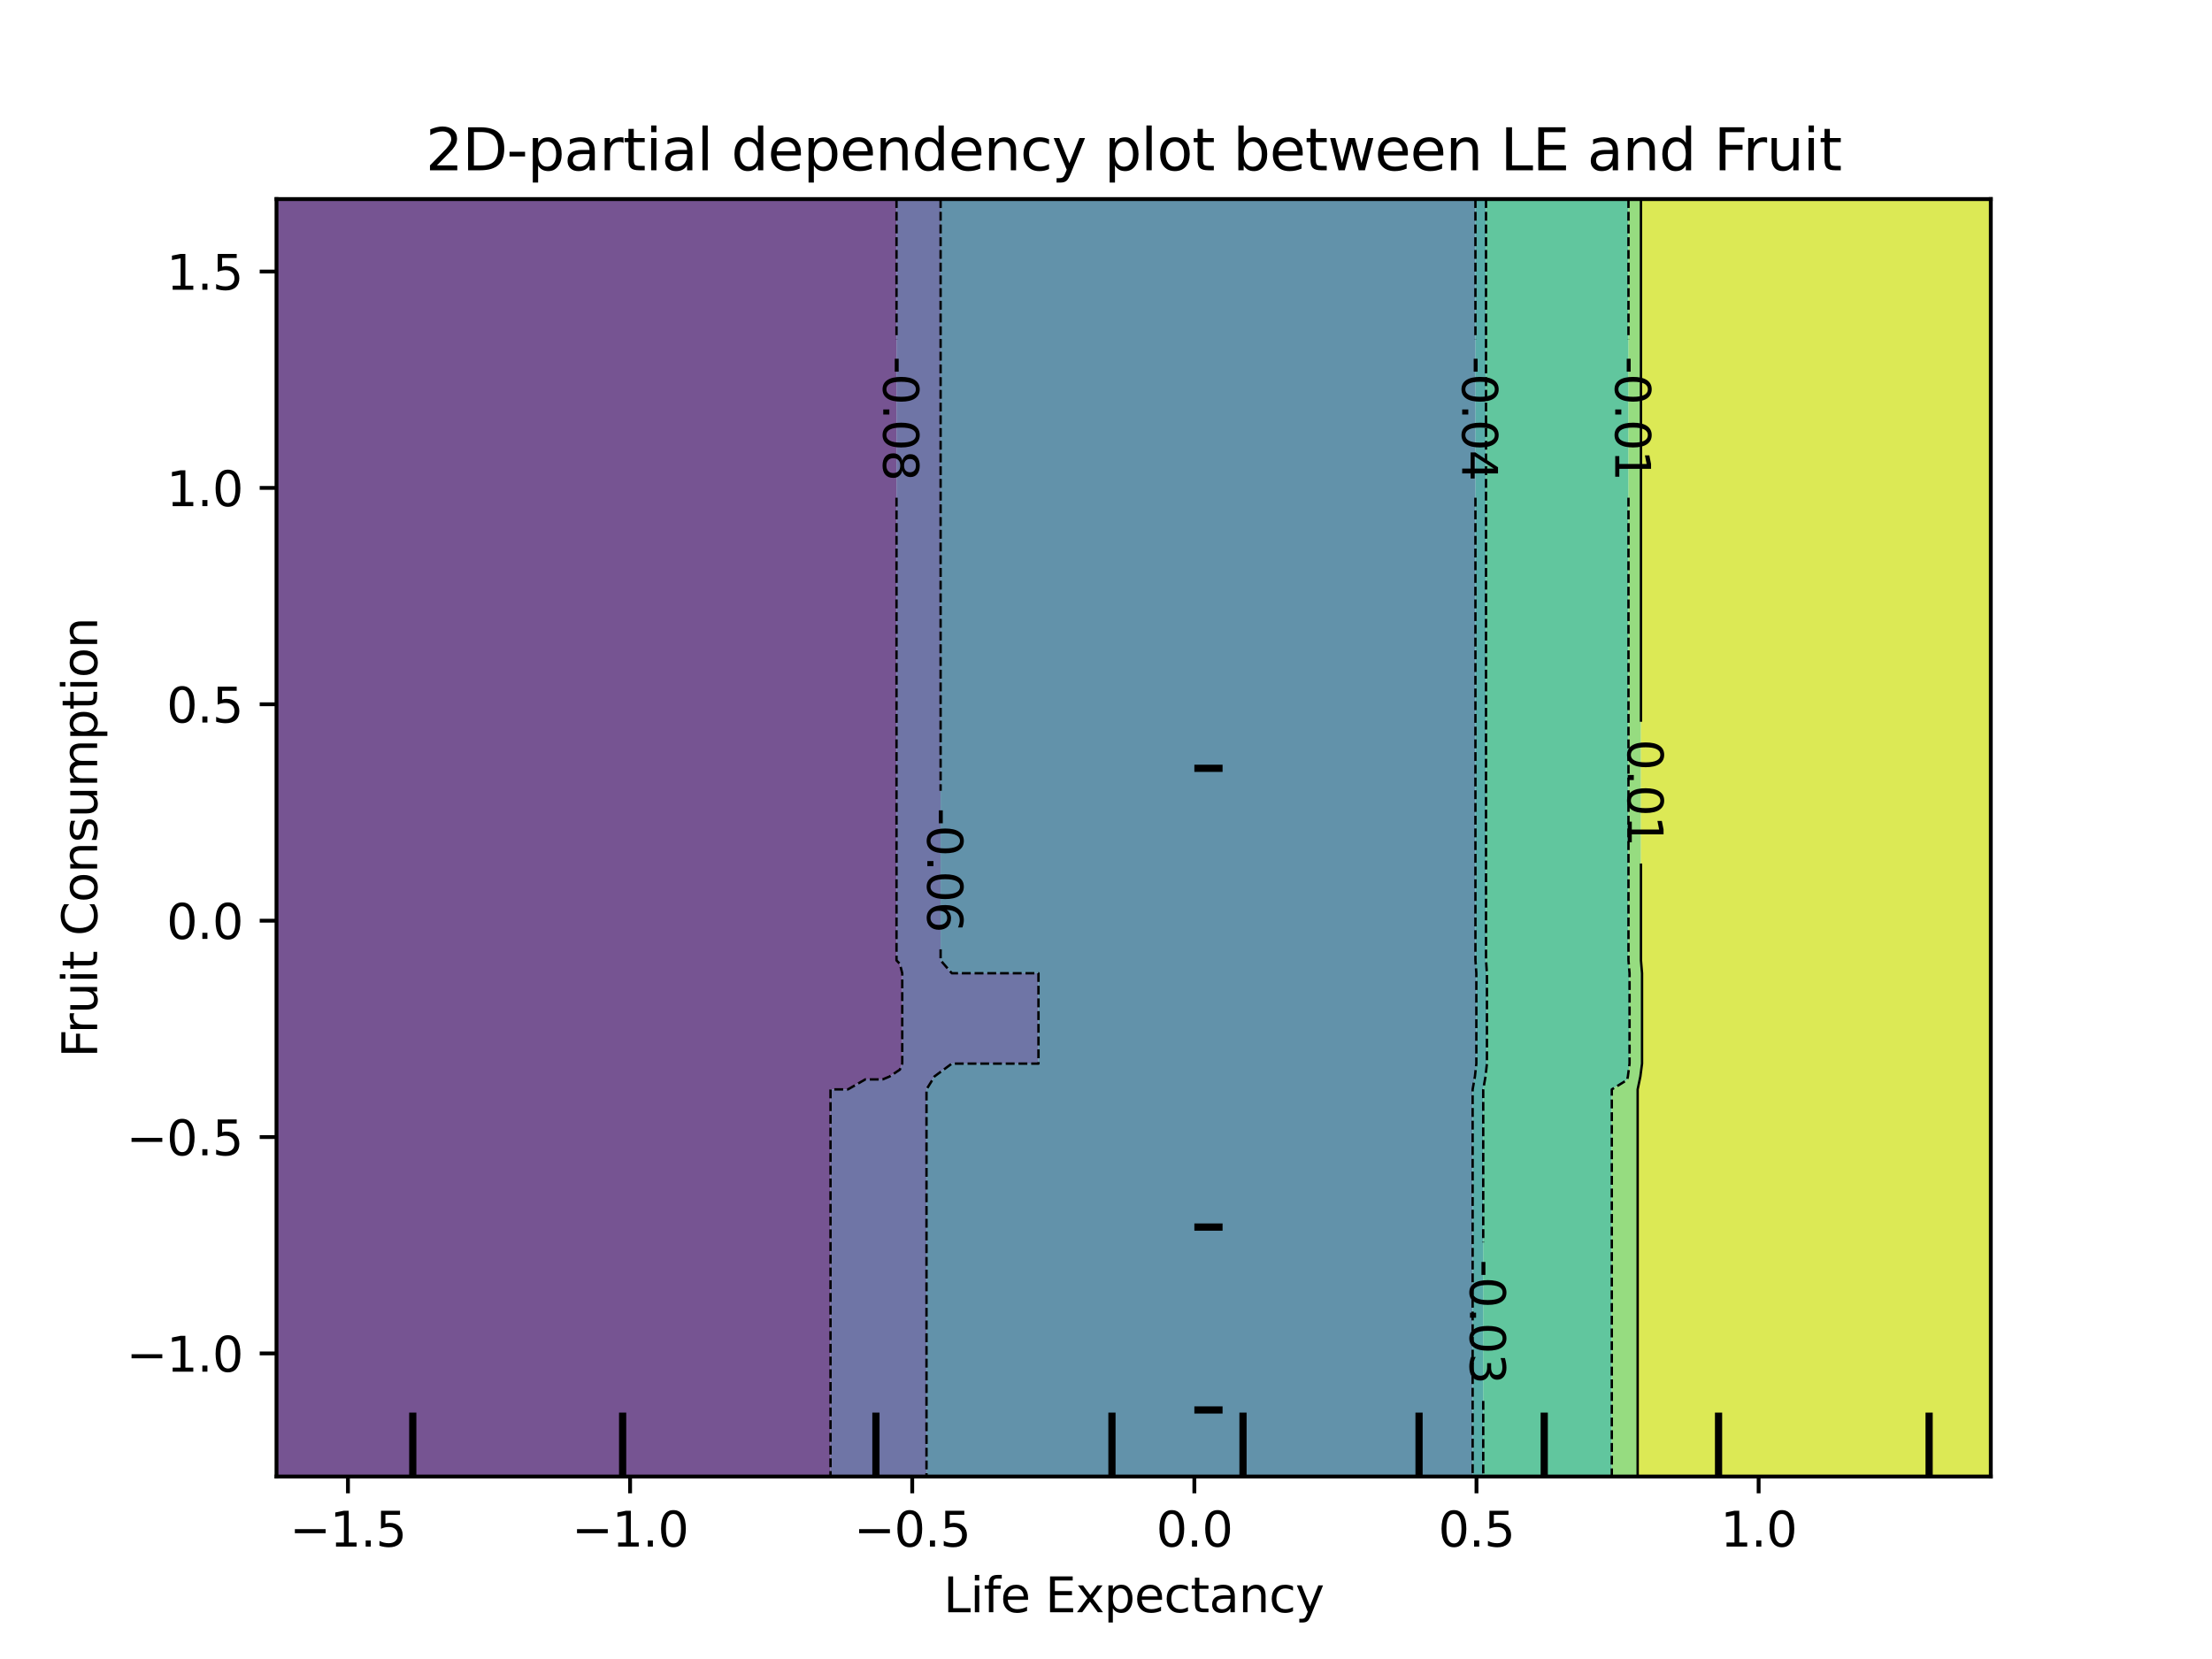 <?xml version="1.0" encoding="utf-8" standalone="no"?>
<!DOCTYPE svg PUBLIC "-//W3C//DTD SVG 1.1//EN"
  "http://www.w3.org/Graphics/SVG/1.1/DTD/svg11.dtd">
<svg xmlns:xlink="http://www.w3.org/1999/xlink" width="460.8pt" height="345.6pt" viewBox="0 0 460.8 345.6" xmlns="http://www.w3.org/2000/svg" version="1.1">
 <defs>
  <style type="text/css">*{stroke-linejoin: round; stroke-linecap: butt}</style>
 </defs>
 <g id="figure_1">
  <g id="patch_1">
   <path d="M 0 345.6 
L 460.8 345.6 
L 460.8 0 
L 0 0 
L 0 345.6 
z
" style="fill: none"/>
  </g>
  <g id="axes_1"/>
  <g id="axes_2">
   <g id="patch_2">
    <path d="M 57.6 307.584 
L 414.72 307.584 
L 414.72 41.472 
L 57.6 41.472 
L 57.6 307.584 
z
" style="fill: none"/>
   </g>
   <g id="PathCollection_1">
    <path d="M 61.207 307.584 
L 64.815 307.584 
L 68.422 307.584 
L 72.029 307.584 
L 75.636 307.584 
L 79.244 307.584 
L 82.851 307.584 
L 86.458 307.584 
L 90.065 307.584 
L 93.673 307.584 
L 97.28 307.584 
L 100.887 307.584 
L 104.495 307.584 
L 108.102 307.584 
L 111.709 307.584 
L 115.316 307.584 
L 118.924 307.584 
L 122.531 307.584 
L 126.138 307.584 
L 129.745 307.584 
L 133.353 307.584 
L 136.96 307.584 
L 140.567 307.584 
L 144.175 307.584 
L 147.782 307.584 
L 151.389 307.584 
L 154.996 307.584 
L 158.604 307.584 
L 162.211 307.584 
L 165.818 307.584 
L 169.425 307.584 
L 173.011 307.584 
L 173.011 304.896 
L 173.011 302.208 
L 173.011 299.52 
L 173.011 296.832 
L 173.011 294.144 
L 173.011 291.456 
L 173.011 288.768 
L 173.011 286.08 
L 173.011 283.392 
L 173.011 280.704 
L 173.011 278.016 
L 173.011 275.328 
L 173.011 272.64 
L 173.011 269.952 
L 173.011 267.264 
L 173.011 264.576 
L 173.011 261.888 
L 173.011 259.2 
L 173.011 256.512 
L 173.011 253.824 
L 173.011 251.136 
L 173.011 248.448 
L 173.011 245.76 
L 173.011 243.072 
L 173.011 240.384 
L 173.011 237.696 
L 173.011 235.008 
L 173.011 232.32 
L 173.011 229.632 
L 173.011 226.944 
L 173.033 226.938 
L 176.64 226.938 
L 180.247 224.864 
L 183.855 224.864 
L 185.318 224.256 
L 187.462 222.825 
L 187.954 221.568 
L 187.954 218.88 
L 187.954 216.192 
L 187.954 213.504 
L 187.954 210.816 
L 187.954 208.128 
L 187.954 205.44 
L 187.954 202.752 
L 187.462 200.796 
L 186.758 200.064 
L 186.758 197.376 
L 186.758 194.688 
L 186.758 192 
L 186.758 189.312 
L 186.758 186.624 
L 186.758 183.936 
L 186.758 181.248 
L 186.758 178.56 
L 186.758 175.872 
L 186.758 173.184 
L 186.758 170.496 
L 186.758 167.808 
L 186.758 165.12 
L 186.758 162.432 
L 186.758 159.744 
L 186.758 157.056 
L 186.758 154.368 
L 186.758 151.68 
L 186.758 148.992 
L 186.758 146.304 
L 186.758 143.616 
L 186.758 140.928 
L 186.758 138.24 
L 186.758 135.552 
L 186.758 132.864 
L 186.758 130.176 
L 186.758 127.488 
L 186.758 124.8 
L 186.758 122.112 
L 186.758 119.424 
L 186.758 116.736 
L 186.758 114.048 
L 186.758 111.36 
L 186.758 108.672 
L 186.758 105.984 
L 186.758 103.296 
L 186.758 100.608 
L 186.758 97.92 
L 186.758 95.232 
L 186.758 92.544 
L 186.758 89.856 
L 186.758 87.168 
L 186.758 84.48 
L 186.758 81.792 
L 186.758 79.104 
L 186.758 76.416 
L 186.758 73.728 
L 186.758 71.04 
L 186.758 68.352 
L 186.758 65.664 
L 186.758 62.976 
L 186.758 60.288 
L 186.758 57.6 
L 186.758 54.912 
L 186.758 52.224 
L 186.758 49.536 
L 186.758 46.848 
L 186.758 44.16 
L 186.758 41.472 
L 183.855 41.472 
L 180.247 41.472 
L 176.64 41.472 
L 173.033 41.472 
L 169.425 41.472 
L 165.818 41.472 
L 162.211 41.472 
L 158.604 41.472 
L 154.996 41.472 
L 151.389 41.472 
L 147.782 41.472 
L 144.175 41.472 
L 140.567 41.472 
L 136.96 41.472 
L 133.353 41.472 
L 129.745 41.472 
L 126.138 41.472 
L 122.531 41.472 
L 118.924 41.472 
L 115.316 41.472 
L 111.709 41.472 
L 108.102 41.472 
L 104.495 41.472 
L 100.887 41.472 
L 97.28 41.472 
L 93.673 41.472 
L 90.065 41.472 
L 86.458 41.472 
L 82.851 41.472 
L 79.244 41.472 
L 75.636 41.472 
L 72.029 41.472 
L 68.422 41.472 
L 64.815 41.472 
L 61.207 41.472 
L 57.6 41.472 
L 57.6 44.16 
L 57.6 46.848 
L 57.6 49.536 
L 57.6 52.224 
L 57.6 54.912 
L 57.6 57.6 
L 57.6 60.288 
L 57.6 62.976 
L 57.6 65.664 
L 57.6 68.352 
L 57.6 71.04 
L 57.6 73.728 
L 57.6 76.416 
L 57.6 79.104 
L 57.6 81.792 
L 57.6 84.48 
L 57.6 87.168 
L 57.6 89.856 
L 57.6 92.544 
L 57.6 95.232 
L 57.6 97.92 
L 57.6 100.608 
L 57.6 103.296 
L 57.6 105.984 
L 57.6 108.672 
L 57.6 111.36 
L 57.6 114.048 
L 57.6 116.736 
L 57.6 119.424 
L 57.6 122.112 
L 57.6 124.8 
L 57.6 127.488 
L 57.6 130.176 
L 57.6 132.864 
L 57.6 135.552 
L 57.6 138.24 
L 57.6 140.928 
L 57.6 143.616 
L 57.6 146.304 
L 57.6 148.992 
L 57.6 151.68 
L 57.6 154.368 
L 57.6 157.056 
L 57.6 159.744 
L 57.6 162.432 
L 57.6 165.12 
L 57.6 167.808 
L 57.6 170.496 
L 57.6 173.184 
L 57.6 175.872 
L 57.6 178.56 
L 57.6 181.248 
L 57.6 183.936 
L 57.6 186.624 
L 57.6 189.312 
L 57.6 192 
L 57.6 194.688 
L 57.6 197.376 
L 57.6 200.064 
L 57.6 202.752 
L 57.6 205.44 
L 57.6 208.128 
L 57.6 210.816 
L 57.6 213.504 
L 57.6 216.192 
L 57.6 218.88 
L 57.6 221.568 
L 57.6 224.256 
L 57.6 226.944 
L 57.6 229.632 
L 57.6 232.32 
L 57.6 235.008 
L 57.6 237.696 
L 57.6 240.384 
L 57.6 243.072 
L 57.6 245.76 
L 57.6 248.448 
L 57.6 251.136 
L 57.6 253.824 
L 57.6 256.512 
L 57.6 259.2 
L 57.6 261.888 
L 57.6 264.576 
L 57.6 267.264 
L 57.6 269.952 
L 57.6 272.64 
L 57.6 275.328 
L 57.6 278.016 
L 57.6 280.704 
L 57.6 283.392 
L 57.6 286.08 
L 57.6 288.768 
L 57.6 291.456 
L 57.6 294.144 
L 57.6 296.832 
L 57.6 299.52 
L 57.6 302.208 
L 57.6 304.896 
L 57.6 307.584 
z
" clip-path="url(#p8ebf8a7ff1)" style="fill: #481b6d; fill-opacity: 0.75"/>
   </g>
   <g id="PathCollection_2">
    <path d="M 173.033 307.584 
L 176.64 307.584 
L 180.247 307.584 
L 183.855 307.584 
L 187.462 307.584 
L 191.069 307.584 
L 193.004 307.584 
L 193.004 304.896 
L 193.004 302.208 
L 193.004 299.52 
L 193.004 296.832 
L 193.004 294.144 
L 193.004 291.456 
L 193.004 288.768 
L 193.004 286.08 
L 193.004 283.392 
L 193.004 280.704 
L 193.004 278.016 
L 193.004 275.328 
L 193.004 272.64 
L 193.004 269.952 
L 193.004 267.264 
L 193.004 264.576 
L 193.004 261.888 
L 193.004 259.2 
L 193.004 256.512 
L 193.004 253.824 
L 193.004 251.136 
L 193.004 248.448 
L 193.004 245.76 
L 193.004 243.072 
L 193.004 240.384 
L 193.004 237.696 
L 193.004 235.008 
L 193.004 232.32 
L 193.004 229.632 
L 193.004 226.944 
L 194.665 224.256 
L 194.676 224.227 
L 198.284 221.574 
L 201.891 221.574 
L 205.498 221.574 
L 209.105 221.574 
L 212.713 221.574 
L 216.32 221.574 
L 216.334 221.568 
L 216.334 218.88 
L 216.334 216.192 
L 216.334 213.504 
L 216.334 210.816 
L 216.334 208.128 
L 216.334 205.44 
L 216.334 202.752 
L 216.32 202.743 
L 212.713 202.743 
L 209.105 202.743 
L 205.498 202.743 
L 201.891 202.743 
L 198.284 202.743 
L 195.944 200.064 
L 195.944 197.376 
L 195.944 194.688 
L 195.944 192 
L 195.944 189.312 
L 195.944 186.624 
L 195.944 183.936 
L 195.944 181.248 
L 195.944 178.56 
L 195.944 175.872 
L 195.944 173.184 
L 195.944 170.496 
L 195.944 167.808 
L 195.944 165.12 
L 195.944 162.432 
L 195.944 159.744 
L 195.944 157.056 
L 195.944 154.368 
L 195.944 151.68 
L 195.944 148.992 
L 195.944 146.304 
L 195.944 143.616 
L 195.944 140.928 
L 195.944 138.24 
L 195.944 135.552 
L 195.944 132.864 
L 195.944 130.176 
L 195.944 127.488 
L 195.944 124.8 
L 195.944 122.112 
L 195.944 119.424 
L 195.944 116.736 
L 195.944 114.048 
L 195.944 111.36 
L 195.944 108.672 
L 195.944 105.984 
L 195.944 103.296 
L 195.944 100.608 
L 195.944 97.92 
L 195.944 95.232 
L 195.944 92.544 
L 195.944 89.856 
L 195.944 87.168 
L 195.944 84.48 
L 195.944 81.792 
L 195.944 79.104 
L 195.944 76.416 
L 195.944 73.728 
L 195.944 71.04 
L 195.944 68.352 
L 195.944 65.664 
L 195.944 62.976 
L 195.944 60.288 
L 195.944 57.6 
L 195.944 54.912 
L 195.944 52.224 
L 195.944 49.536 
L 195.944 46.848 
L 195.944 44.16 
L 195.944 41.472 
L 194.676 41.472 
L 191.069 41.472 
L 187.462 41.472 
L 186.758 41.472 
L 186.758 44.16 
L 186.758 46.848 
L 186.758 49.536 
L 186.758 52.224 
L 186.758 54.912 
L 186.758 57.6 
L 186.758 60.288 
L 186.758 62.976 
L 186.758 65.664 
L 186.758 68.352 
L 186.758 71.04 
L 186.758 73.728 
L 186.758 76.416 
L 186.758 79.104 
L 186.758 81.792 
L 186.758 84.48 
L 186.758 87.168 
L 186.758 89.856 
L 186.758 92.544 
L 186.758 95.232 
L 186.758 97.92 
L 186.758 100.608 
L 186.758 103.296 
L 186.758 105.984 
L 186.758 108.672 
L 186.758 111.36 
L 186.758 114.048 
L 186.758 116.736 
L 186.758 119.424 
L 186.758 122.112 
L 186.758 124.8 
L 186.758 127.488 
L 186.758 130.176 
L 186.758 132.864 
L 186.758 135.552 
L 186.758 138.24 
L 186.758 140.928 
L 186.758 143.616 
L 186.758 146.304 
L 186.758 148.992 
L 186.758 151.68 
L 186.758 154.368 
L 186.758 157.056 
L 186.758 159.744 
L 186.758 162.432 
L 186.758 165.12 
L 186.758 167.808 
L 186.758 170.496 
L 186.758 173.184 
L 186.758 175.872 
L 186.758 178.56 
L 186.758 181.248 
L 186.758 183.936 
L 186.758 186.624 
L 186.758 189.312 
L 186.758 192 
L 186.758 194.688 
L 186.758 197.376 
L 186.758 200.064 
L 187.462 200.796 
L 187.954 202.752 
L 187.954 205.44 
L 187.954 208.128 
L 187.954 210.816 
L 187.954 213.504 
L 187.954 216.192 
L 187.954 218.88 
L 187.954 221.568 
L 187.462 222.825 
L 185.318 224.256 
L 183.855 224.864 
L 180.247 224.864 
L 176.64 226.938 
L 173.033 226.938 
L 173.011 226.944 
L 173.011 229.632 
L 173.011 232.32 
L 173.011 235.008 
L 173.011 237.696 
L 173.011 240.384 
L 173.011 243.072 
L 173.011 245.76 
L 173.011 248.448 
L 173.011 251.136 
L 173.011 253.824 
L 173.011 256.512 
L 173.011 259.2 
L 173.011 261.888 
L 173.011 264.576 
L 173.011 267.264 
L 173.011 269.952 
L 173.011 272.64 
L 173.011 275.328 
L 173.011 278.016 
L 173.011 280.704 
L 173.011 283.392 
L 173.011 286.08 
L 173.011 288.768 
L 173.011 291.456 
L 173.011 294.144 
L 173.011 296.832 
L 173.011 299.52 
L 173.011 302.208 
L 173.011 304.896 
L 173.011 307.584 
z
" clip-path="url(#p8ebf8a7ff1)" style="fill: #3f4788; fill-opacity: 0.75"/>
   </g>
   <g id="PathCollection_3">
    <path d="M 194.676 307.584 
L 198.284 307.584 
L 201.891 307.584 
L 205.498 307.584 
L 209.105 307.584 
L 212.713 307.584 
L 216.32 307.584 
L 219.927 307.584 
L 223.535 307.584 
L 227.142 307.584 
L 230.749 307.584 
L 234.356 307.584 
L 237.964 307.584 
L 241.571 307.584 
L 245.178 307.584 
L 248.785 307.584 
L 252.393 307.584 
L 256 307.584 
L 259.607 307.584 
L 263.215 307.584 
L 266.822 307.584 
L 270.429 307.584 
L 274.036 307.584 
L 277.644 307.584 
L 281.251 307.584 
L 284.858 307.584 
L 288.465 307.584 
L 292.073 307.584 
L 295.68 307.584 
L 299.287 307.584 
L 302.895 307.584 
L 306.502 307.584 
L 306.776 307.584 
L 306.776 304.896 
L 306.776 302.208 
L 306.776 299.52 
L 306.776 296.832 
L 306.776 294.144 
L 306.776 291.456 
L 306.776 288.768 
L 306.776 286.08 
L 306.776 283.392 
L 306.776 280.704 
L 306.776 278.016 
L 306.776 275.328 
L 306.776 272.64 
L 306.776 269.952 
L 306.776 267.264 
L 306.776 264.576 
L 306.776 261.888 
L 306.776 259.2 
L 306.776 256.512 
L 306.776 253.824 
L 306.776 251.136 
L 306.776 248.448 
L 306.776 245.76 
L 306.776 243.072 
L 306.776 240.384 
L 306.776 237.696 
L 306.776 235.008 
L 306.776 232.32 
L 306.776 229.632 
L 306.776 226.944 
L 307.253 224.256 
L 307.55 221.568 
L 307.55 218.88 
L 307.55 216.192 
L 307.55 213.504 
L 307.55 210.816 
L 307.55 208.128 
L 307.55 205.44 
L 307.55 202.752 
L 307.359 200.064 
L 307.359 197.376 
L 307.359 194.688 
L 307.359 192 
L 307.359 189.312 
L 307.359 186.624 
L 307.359 183.936 
L 307.359 181.248 
L 307.359 178.56 
L 307.359 175.872 
L 307.359 173.184 
L 307.359 170.496 
L 307.359 167.808 
L 307.359 165.12 
L 307.359 162.432 
L 307.359 159.744 
L 307.359 157.056 
L 307.359 154.368 
L 307.359 151.68 
L 307.359 148.992 
L 307.359 146.304 
L 307.359 143.616 
L 307.359 140.928 
L 307.359 138.24 
L 307.359 135.552 
L 307.359 132.864 
L 307.359 130.176 
L 307.359 127.488 
L 307.359 124.8 
L 307.359 122.112 
L 307.359 119.424 
L 307.359 116.736 
L 307.359 114.048 
L 307.359 111.36 
L 307.359 108.672 
L 307.359 105.984 
L 307.359 103.296 
L 307.359 100.608 
L 307.359 97.92 
L 307.359 95.232 
L 307.359 92.544 
L 307.359 89.856 
L 307.359 87.168 
L 307.359 84.48 
L 307.359 81.792 
L 307.359 79.104 
L 307.359 76.416 
L 307.359 73.728 
L 307.359 71.04 
L 307.359 68.352 
L 307.359 65.664 
L 307.359 62.976 
L 307.359 60.288 
L 307.359 57.6 
L 307.359 54.912 
L 307.359 52.224 
L 307.359 49.536 
L 307.359 46.848 
L 307.359 44.16 
L 307.359 41.472 
L 306.502 41.472 
L 302.895 41.472 
L 299.287 41.472 
L 295.68 41.472 
L 292.073 41.472 
L 288.465 41.472 
L 284.858 41.472 
L 281.251 41.472 
L 277.644 41.472 
L 274.036 41.472 
L 270.429 41.472 
L 266.822 41.472 
L 263.215 41.472 
L 259.607 41.472 
L 256 41.472 
L 252.393 41.472 
L 248.785 41.472 
L 245.178 41.472 
L 241.571 41.472 
L 237.964 41.472 
L 234.356 41.472 
L 230.749 41.472 
L 227.142 41.472 
L 223.535 41.472 
L 219.927 41.472 
L 216.32 41.472 
L 212.713 41.472 
L 209.105 41.472 
L 205.498 41.472 
L 201.891 41.472 
L 198.284 41.472 
L 195.944 41.472 
L 195.944 44.16 
L 195.944 46.848 
L 195.944 49.536 
L 195.944 52.224 
L 195.944 54.912 
L 195.944 57.6 
L 195.944 60.288 
L 195.944 62.976 
L 195.944 65.664 
L 195.944 68.352 
L 195.944 71.04 
L 195.944 73.728 
L 195.944 76.416 
L 195.944 79.104 
L 195.944 81.792 
L 195.944 84.48 
L 195.944 87.168 
L 195.944 89.856 
L 195.944 92.544 
L 195.944 95.232 
L 195.944 97.92 
L 195.944 100.608 
L 195.944 103.296 
L 195.944 105.984 
L 195.944 108.672 
L 195.944 111.36 
L 195.944 114.048 
L 195.944 116.736 
L 195.944 119.424 
L 195.944 122.112 
L 195.944 124.8 
L 195.944 127.488 
L 195.944 130.176 
L 195.944 132.864 
L 195.944 135.552 
L 195.944 138.24 
L 195.944 140.928 
L 195.944 143.616 
L 195.944 146.304 
L 195.944 148.992 
L 195.944 151.68 
L 195.944 154.368 
L 195.944 157.056 
L 195.944 159.744 
L 195.944 162.432 
L 195.944 165.12 
L 195.944 167.808 
L 195.944 170.496 
L 195.944 173.184 
L 195.944 175.872 
L 195.944 178.56 
L 195.944 181.248 
L 195.944 183.936 
L 195.944 186.624 
L 195.944 189.312 
L 195.944 192 
L 195.944 194.688 
L 195.944 197.376 
L 195.944 200.064 
L 198.284 202.743 
L 201.891 202.743 
L 205.498 202.743 
L 209.105 202.743 
L 212.713 202.743 
L 216.32 202.743 
L 216.334 202.752 
L 216.334 205.44 
L 216.334 208.128 
L 216.334 210.816 
L 216.334 213.504 
L 216.334 216.192 
L 216.334 218.88 
L 216.334 221.568 
L 216.32 221.574 
L 212.713 221.574 
L 209.105 221.574 
L 205.498 221.574 
L 201.891 221.574 
L 198.284 221.574 
L 194.676 224.227 
L 194.665 224.256 
L 193.004 226.944 
L 193.004 229.632 
L 193.004 232.32 
L 193.004 235.008 
L 193.004 237.696 
L 193.004 240.384 
L 193.004 243.072 
L 193.004 245.76 
L 193.004 248.448 
L 193.004 251.136 
L 193.004 253.824 
L 193.004 256.512 
L 193.004 259.2 
L 193.004 261.888 
L 193.004 264.576 
L 193.004 267.264 
L 193.004 269.952 
L 193.004 272.64 
L 193.004 275.328 
L 193.004 278.016 
L 193.004 280.704 
L 193.004 283.392 
L 193.004 286.08 
L 193.004 288.768 
L 193.004 291.456 
L 193.004 294.144 
L 193.004 296.832 
L 193.004 299.52 
L 193.004 302.208 
L 193.004 304.896 
L 193.004 307.584 
z
" clip-path="url(#p8ebf8a7ff1)" style="fill: #2e6e8e; fill-opacity: 0.75"/>
   </g>
   <g id="PathCollection_4">
    <path d="M 308.982 304.896 
L 308.982 302.208 
L 308.982 299.52 
L 308.982 296.832 
L 308.982 294.144 
L 308.982 291.456 
L 308.982 288.768 
L 308.982 286.08 
L 308.982 283.392 
L 308.982 280.704 
L 308.982 278.016 
L 308.982 275.328 
L 308.982 272.64 
L 308.982 269.952 
L 308.982 267.264 
L 308.982 264.576 
L 308.982 261.888 
L 308.982 259.2 
L 308.982 256.512 
L 308.982 253.824 
L 308.982 251.136 
L 308.982 248.448 
L 308.982 245.76 
L 308.982 243.072 
L 308.982 240.384 
L 308.982 237.696 
L 308.982 235.008 
L 308.982 232.32 
L 308.982 229.632 
L 308.982 226.944 
L 309.459 224.256 
L 309.755 221.568 
L 309.755 218.88 
L 309.755 216.192 
L 309.755 213.504 
L 309.755 210.816 
L 309.755 208.128 
L 309.755 205.44 
L 309.755 202.752 
L 309.565 200.064 
L 309.565 197.376 
L 309.565 194.688 
L 309.565 192 
L 309.565 189.312 
L 309.565 186.624 
L 309.565 183.936 
L 309.565 181.248 
L 309.565 178.56 
L 309.565 175.872 
L 309.565 173.184 
L 309.565 170.496 
L 309.565 167.808 
L 309.565 165.12 
L 309.565 162.432 
L 309.565 159.744 
L 309.565 157.056 
L 309.565 154.368 
L 309.565 151.68 
L 309.565 148.992 
L 309.565 146.304 
L 309.565 143.616 
L 309.565 140.928 
L 309.565 138.24 
L 309.565 135.552 
L 309.565 132.864 
L 309.565 130.176 
L 309.565 127.488 
L 309.565 124.8 
L 309.565 122.112 
L 309.565 119.424 
L 309.565 116.736 
L 309.565 114.048 
L 309.565 111.36 
L 309.565 108.672 
L 309.565 105.984 
L 309.565 103.296 
L 309.565 100.608 
L 309.565 97.92 
L 309.565 95.232 
L 309.565 92.544 
L 309.565 89.856 
L 309.565 87.168 
L 309.565 84.48 
L 309.565 81.792 
L 309.565 79.104 
L 309.565 76.416 
L 309.565 73.728 
L 309.565 71.04 
L 309.565 68.352 
L 309.565 65.664 
L 309.565 62.976 
L 309.565 60.288 
L 309.565 57.6 
L 309.565 54.912 
L 309.565 52.224 
L 309.565 49.536 
L 309.565 46.848 
L 309.565 44.16 
L 309.565 41.472 
L 307.359 41.472 
L 307.359 44.16 
L 307.359 46.848 
L 307.359 49.536 
L 307.359 52.224 
L 307.359 54.912 
L 307.359 57.6 
L 307.359 60.288 
L 307.359 62.976 
L 307.359 65.664 
L 307.359 68.352 
L 307.359 71.04 
L 307.359 73.728 
L 307.359 76.416 
L 307.359 79.104 
L 307.359 81.792 
L 307.359 84.48 
L 307.359 87.168 
L 307.359 89.856 
L 307.359 92.544 
L 307.359 95.232 
L 307.359 97.92 
L 307.359 100.608 
L 307.359 103.296 
L 307.359 105.984 
L 307.359 108.672 
L 307.359 111.36 
L 307.359 114.048 
L 307.359 116.736 
L 307.359 119.424 
L 307.359 122.112 
L 307.359 124.8 
L 307.359 127.488 
L 307.359 130.176 
L 307.359 132.864 
L 307.359 135.552 
L 307.359 138.24 
L 307.359 140.928 
L 307.359 143.616 
L 307.359 146.304 
L 307.359 148.992 
L 307.359 151.68 
L 307.359 154.368 
L 307.359 157.056 
L 307.359 159.744 
L 307.359 162.432 
L 307.359 165.12 
L 307.359 167.808 
L 307.359 170.496 
L 307.359 173.184 
L 307.359 175.872 
L 307.359 178.56 
L 307.359 181.248 
L 307.359 183.936 
L 307.359 186.624 
L 307.359 189.312 
L 307.359 192 
L 307.359 194.688 
L 307.359 197.376 
L 307.359 200.064 
L 307.55 202.752 
L 307.55 205.44 
L 307.55 208.128 
L 307.55 210.816 
L 307.55 213.504 
L 307.55 216.192 
L 307.55 218.88 
L 307.55 221.568 
L 307.253 224.256 
L 306.776 226.944 
L 306.776 229.632 
L 306.776 232.32 
L 306.776 235.008 
L 306.776 237.696 
L 306.776 240.384 
L 306.776 243.072 
L 306.776 245.76 
L 306.776 248.448 
L 306.776 251.136 
L 306.776 253.824 
L 306.776 256.512 
L 306.776 259.2 
L 306.776 261.888 
L 306.776 264.576 
L 306.776 267.264 
L 306.776 269.952 
L 306.776 272.64 
L 306.776 275.328 
L 306.776 278.016 
L 306.776 280.704 
L 306.776 283.392 
L 306.776 286.08 
L 306.776 288.768 
L 306.776 291.456 
L 306.776 294.144 
L 306.776 296.832 
L 306.776 299.52 
L 306.776 302.208 
L 306.776 304.896 
L 306.776 307.584 
L 308.982 307.584 
z
" clip-path="url(#p8ebf8a7ff1)" style="fill: #21918c; fill-opacity: 0.75"/>
   </g>
   <g id="PathCollection_5">
    <path d="M 310.109 307.584 
L 313.716 307.584 
L 317.324 307.584 
L 320.931 307.584 
L 324.538 307.584 
L 328.145 307.584 
L 331.753 307.584 
L 335.36 307.584 
L 335.766 307.584 
L 335.766 304.896 
L 335.766 302.208 
L 335.766 299.52 
L 335.766 296.832 
L 335.766 294.144 
L 335.766 291.456 
L 335.766 288.768 
L 335.766 286.08 
L 335.766 283.392 
L 335.766 280.704 
L 335.766 278.016 
L 335.766 275.328 
L 335.766 272.64 
L 335.766 269.952 
L 335.766 267.264 
L 335.766 264.576 
L 335.766 261.888 
L 335.766 259.2 
L 335.766 256.512 
L 335.766 253.824 
L 335.766 251.136 
L 335.766 248.448 
L 335.766 245.76 
L 335.766 243.072 
L 335.766 240.384 
L 335.766 237.696 
L 335.766 235.008 
L 335.766 232.32 
L 335.766 229.632 
L 335.766 226.944 
L 338.967 224.963 
L 339.115 224.256 
L 339.465 221.568 
L 339.465 218.88 
L 339.465 216.192 
L 339.465 213.504 
L 339.465 210.816 
L 339.465 208.128 
L 339.465 205.44 
L 339.465 202.752 
L 339.24 200.064 
L 339.24 197.376 
L 339.24 194.688 
L 339.24 192 
L 339.24 189.312 
L 339.24 186.624 
L 339.24 183.936 
L 339.24 181.248 
L 339.24 178.56 
L 339.24 175.872 
L 339.24 173.184 
L 339.24 170.496 
L 339.24 167.808 
L 339.24 165.12 
L 339.24 162.432 
L 339.24 159.744 
L 339.24 157.056 
L 339.24 154.368 
L 339.24 151.68 
L 339.24 148.992 
L 339.24 146.304 
L 339.24 143.616 
L 339.24 140.928 
L 339.24 138.24 
L 339.24 135.552 
L 339.24 132.864 
L 339.24 130.176 
L 339.24 127.488 
L 339.24 124.8 
L 339.24 122.112 
L 339.24 119.424 
L 339.24 116.736 
L 339.24 114.048 
L 339.24 111.36 
L 339.24 108.672 
L 339.24 105.984 
L 339.24 103.296 
L 339.24 100.608 
L 339.24 97.92 
L 339.24 95.232 
L 339.24 92.544 
L 339.24 89.856 
L 339.24 87.168 
L 339.24 84.48 
L 339.24 81.792 
L 339.24 79.104 
L 339.24 76.416 
L 339.24 73.728 
L 339.24 71.04 
L 339.24 68.352 
L 339.24 65.664 
L 339.24 62.976 
L 339.24 60.288 
L 339.24 57.6 
L 339.24 54.912 
L 339.24 52.224 
L 339.24 49.536 
L 339.24 46.848 
L 339.24 44.16 
L 339.24 41.472 
L 338.967 41.472 
L 335.36 41.472 
L 331.753 41.472 
L 328.145 41.472 
L 324.538 41.472 
L 320.931 41.472 
L 317.324 41.472 
L 313.716 41.472 
L 310.109 41.472 
L 309.565 41.472 
L 309.565 44.16 
L 309.565 46.848 
L 309.565 49.536 
L 309.565 52.224 
L 309.565 54.912 
L 309.565 57.6 
L 309.565 60.288 
L 309.565 62.976 
L 309.565 65.664 
L 309.565 68.352 
L 309.565 71.04 
L 309.565 73.728 
L 309.565 76.416 
L 309.565 79.104 
L 309.565 81.792 
L 309.565 84.48 
L 309.565 87.168 
L 309.565 89.856 
L 309.565 92.544 
L 309.565 95.232 
L 309.565 97.92 
L 309.565 100.608 
L 309.565 103.296 
L 309.565 105.984 
L 309.565 108.672 
L 309.565 111.36 
L 309.565 114.048 
L 309.565 116.736 
L 309.565 119.424 
L 309.565 122.112 
L 309.565 124.8 
L 309.565 127.488 
L 309.565 130.176 
L 309.565 132.864 
L 309.565 135.552 
L 309.565 138.24 
L 309.565 140.928 
L 309.565 143.616 
L 309.565 146.304 
L 309.565 148.992 
L 309.565 151.68 
L 309.565 154.368 
L 309.565 157.056 
L 309.565 159.744 
L 309.565 162.432 
L 309.565 165.12 
L 309.565 167.808 
L 309.565 170.496 
L 309.565 173.184 
L 309.565 175.872 
L 309.565 178.56 
L 309.565 181.248 
L 309.565 183.936 
L 309.565 186.624 
L 309.565 189.312 
L 309.565 192 
L 309.565 194.688 
L 309.565 197.376 
L 309.565 200.064 
L 309.755 202.752 
L 309.755 205.44 
L 309.755 208.128 
L 309.755 210.816 
L 309.755 213.504 
L 309.755 216.192 
L 309.755 218.88 
L 309.755 221.568 
L 309.459 224.256 
L 308.982 226.944 
L 308.982 229.632 
L 308.982 232.32 
L 308.982 235.008 
L 308.982 237.696 
L 308.982 240.384 
L 308.982 243.072 
L 308.982 245.76 
L 308.982 248.448 
L 308.982 251.136 
L 308.982 253.824 
L 308.982 256.512 
L 308.982 259.2 
L 308.982 261.888 
L 308.982 264.576 
L 308.982 267.264 
L 308.982 269.952 
L 308.982 272.64 
L 308.982 275.328 
L 308.982 278.016 
L 308.982 280.704 
L 308.982 283.392 
L 308.982 286.08 
L 308.982 288.768 
L 308.982 291.456 
L 308.982 294.144 
L 308.982 296.832 
L 308.982 299.52 
L 308.982 302.208 
L 308.982 304.896 
L 308.982 307.584 
z
" clip-path="url(#p8ebf8a7ff1)" style="fill: #2db27d; fill-opacity: 0.75"/>
   </g>
   <g id="PathCollection_6">
    <path d="M 338.967 307.584 
L 341.155 307.584 
L 341.155 304.896 
L 341.155 302.208 
L 341.155 299.52 
L 341.155 296.832 
L 341.155 294.144 
L 341.155 291.456 
L 341.155 288.768 
L 341.155 286.08 
L 341.155 283.392 
L 341.155 280.704 
L 341.155 278.016 
L 341.155 275.328 
L 341.155 272.64 
L 341.155 269.952 
L 341.155 267.264 
L 341.155 264.576 
L 341.155 261.888 
L 341.155 259.2 
L 341.155 256.512 
L 341.155 253.824 
L 341.155 251.136 
L 341.155 248.448 
L 341.155 245.76 
L 341.155 243.072 
L 341.155 240.384 
L 341.155 237.696 
L 341.155 235.008 
L 341.155 232.32 
L 341.155 229.632 
L 341.155 226.944 
L 341.717 224.256 
L 342.067 221.568 
L 342.067 218.88 
L 342.067 216.192 
L 342.067 213.504 
L 342.067 210.816 
L 342.067 208.128 
L 342.067 205.44 
L 342.067 202.752 
L 341.842 200.064 
L 341.842 197.376 
L 341.842 194.688 
L 341.842 192 
L 341.842 189.312 
L 341.842 186.624 
L 341.842 183.936 
L 341.842 181.248 
L 341.842 178.56 
L 341.842 175.872 
L 341.842 173.184 
L 341.842 170.496 
L 341.842 167.808 
L 341.842 165.12 
L 341.842 162.432 
L 341.842 159.744 
L 341.842 157.056 
L 341.842 154.368 
L 341.842 151.68 
L 341.842 148.992 
L 341.842 146.304 
L 341.842 143.616 
L 341.842 140.928 
L 341.842 138.24 
L 341.842 135.552 
L 341.842 132.864 
L 341.842 130.176 
L 341.842 127.488 
L 341.842 124.8 
L 341.842 122.112 
L 341.842 119.424 
L 341.842 116.736 
L 341.842 114.048 
L 341.842 111.36 
L 341.842 108.672 
L 341.842 105.984 
L 341.842 103.296 
L 341.842 100.608 
L 341.842 97.92 
L 341.842 95.232 
L 341.842 92.544 
L 341.842 89.856 
L 341.842 87.168 
L 341.842 84.48 
L 341.842 81.792 
L 341.842 79.104 
L 341.842 76.416 
L 341.842 73.728 
L 341.842 71.04 
L 341.842 68.352 
L 341.842 65.664 
L 341.842 62.976 
L 341.842 60.288 
L 341.842 57.6 
L 341.842 54.912 
L 341.842 52.224 
L 341.842 49.536 
L 341.842 46.848 
L 341.842 44.16 
L 341.842 41.472 
L 339.24 41.472 
L 339.24 44.16 
L 339.24 46.848 
L 339.24 49.536 
L 339.24 52.224 
L 339.24 54.912 
L 339.24 57.6 
L 339.24 60.288 
L 339.24 62.976 
L 339.24 65.664 
L 339.24 68.352 
L 339.24 71.04 
L 339.24 73.728 
L 339.24 76.416 
L 339.24 79.104 
L 339.24 81.792 
L 339.24 84.48 
L 339.24 87.168 
L 339.24 89.856 
L 339.24 92.544 
L 339.24 95.232 
L 339.24 97.92 
L 339.24 100.608 
L 339.24 103.296 
L 339.24 105.984 
L 339.24 108.672 
L 339.24 111.36 
L 339.24 114.048 
L 339.24 116.736 
L 339.24 119.424 
L 339.24 122.112 
L 339.24 124.8 
L 339.24 127.488 
L 339.24 130.176 
L 339.24 132.864 
L 339.24 135.552 
L 339.24 138.24 
L 339.24 140.928 
L 339.24 143.616 
L 339.24 146.304 
L 339.24 148.992 
L 339.24 151.68 
L 339.24 154.368 
L 339.24 157.056 
L 339.24 159.744 
L 339.24 162.432 
L 339.24 165.12 
L 339.24 167.808 
L 339.24 170.496 
L 339.24 173.184 
L 339.24 175.872 
L 339.24 178.56 
L 339.24 181.248 
L 339.24 183.936 
L 339.24 186.624 
L 339.24 189.312 
L 339.24 192 
L 339.24 194.688 
L 339.24 197.376 
L 339.24 200.064 
L 339.465 202.752 
L 339.465 205.44 
L 339.465 208.128 
L 339.465 210.816 
L 339.465 213.504 
L 339.465 216.192 
L 339.465 218.88 
L 339.465 221.568 
L 339.115 224.256 
L 338.967 224.963 
L 335.766 226.944 
L 335.766 229.632 
L 335.766 232.32 
L 335.766 235.008 
L 335.766 237.696 
L 335.766 240.384 
L 335.766 243.072 
L 335.766 245.76 
L 335.766 248.448 
L 335.766 251.136 
L 335.766 253.824 
L 335.766 256.512 
L 335.766 259.2 
L 335.766 261.888 
L 335.766 264.576 
L 335.766 267.264 
L 335.766 269.952 
L 335.766 272.64 
L 335.766 275.328 
L 335.766 278.016 
L 335.766 280.704 
L 335.766 283.392 
L 335.766 286.08 
L 335.766 288.768 
L 335.766 291.456 
L 335.766 294.144 
L 335.766 296.832 
L 335.766 299.52 
L 335.766 302.208 
L 335.766 304.896 
L 335.766 307.584 
z
" clip-path="url(#p8ebf8a7ff1)" style="fill: #73d056; fill-opacity: 0.75"/>
   </g>
   <g id="PathCollection_7">
    <path d="M 342.575 307.584 
L 346.182 307.584 
L 349.789 307.584 
L 353.396 307.584 
L 357.004 307.584 
L 360.611 307.584 
L 364.218 307.584 
L 367.825 307.584 
L 371.433 307.584 
L 375.04 307.584 
L 378.647 307.584 
L 382.255 307.584 
L 385.862 307.584 
L 389.469 307.584 
L 393.076 307.584 
L 396.684 307.584 
L 400.291 307.584 
L 403.898 307.584 
L 407.505 307.584 
L 411.113 307.584 
L 414.72 307.584 
L 414.72 304.896 
L 414.72 302.208 
L 414.72 299.52 
L 414.72 296.832 
L 414.72 294.144 
L 414.72 291.456 
L 414.72 288.768 
L 414.72 286.08 
L 414.72 283.392 
L 414.72 280.704 
L 414.72 278.016 
L 414.72 275.328 
L 414.72 272.64 
L 414.72 269.952 
L 414.72 267.264 
L 414.72 264.576 
L 414.72 261.888 
L 414.72 259.2 
L 414.72 256.512 
L 414.72 253.824 
L 414.72 251.136 
L 414.72 248.448 
L 414.72 245.76 
L 414.72 243.072 
L 414.72 240.384 
L 414.72 237.696 
L 414.72 235.008 
L 414.72 232.32 
L 414.72 229.632 
L 414.72 226.944 
L 414.72 224.256 
L 414.72 221.568 
L 414.72 218.88 
L 414.72 216.192 
L 414.72 213.504 
L 414.72 210.816 
L 414.72 208.128 
L 414.72 205.44 
L 414.72 202.752 
L 414.72 200.064 
L 414.72 197.376 
L 414.72 194.688 
L 414.72 192 
L 414.72 189.312 
L 414.72 186.624 
L 414.72 183.936 
L 414.72 181.248 
L 414.72 178.56 
L 414.72 175.872 
L 414.72 173.184 
L 414.72 170.496 
L 414.72 167.808 
L 414.72 165.12 
L 414.72 162.432 
L 414.72 159.744 
L 414.72 157.056 
L 414.72 154.368 
L 414.72 151.68 
L 414.72 148.992 
L 414.72 146.304 
L 414.72 143.616 
L 414.72 140.928 
L 414.72 138.24 
L 414.72 135.552 
L 414.72 132.864 
L 414.72 130.176 
L 414.72 127.488 
L 414.72 124.8 
L 414.72 122.112 
L 414.72 119.424 
L 414.72 116.736 
L 414.72 114.048 
L 414.72 111.36 
L 414.72 108.672 
L 414.72 105.984 
L 414.72 103.296 
L 414.72 100.608 
L 414.72 97.92 
L 414.72 95.232 
L 414.72 92.544 
L 414.72 89.856 
L 414.72 87.168 
L 414.72 84.48 
L 414.72 81.792 
L 414.72 79.104 
L 414.72 76.416 
L 414.72 73.728 
L 414.72 71.04 
L 414.72 68.352 
L 414.72 65.664 
L 414.72 62.976 
L 414.72 60.288 
L 414.72 57.6 
L 414.72 54.912 
L 414.72 52.224 
L 414.72 49.536 
L 414.72 46.848 
L 414.72 44.16 
L 414.72 41.472 
L 411.113 41.472 
L 407.505 41.472 
L 403.898 41.472 
L 400.291 41.472 
L 396.684 41.472 
L 393.076 41.472 
L 389.469 41.472 
L 385.862 41.472 
L 382.255 41.472 
L 378.647 41.472 
L 375.04 41.472 
L 371.433 41.472 
L 367.825 41.472 
L 364.218 41.472 
L 360.611 41.472 
L 357.004 41.472 
L 353.396 41.472 
L 349.789 41.472 
L 346.182 41.472 
L 342.575 41.472 
L 341.842 41.472 
L 341.842 44.16 
L 341.842 46.848 
L 341.842 49.536 
L 341.842 52.224 
L 341.842 54.912 
L 341.842 57.6 
L 341.842 60.288 
L 341.842 62.976 
L 341.842 65.664 
L 341.842 68.352 
L 341.842 71.04 
L 341.842 73.728 
L 341.842 76.416 
L 341.842 79.104 
L 341.842 81.792 
L 341.842 84.48 
L 341.842 87.168 
L 341.842 89.856 
L 341.842 92.544 
L 341.842 95.232 
L 341.842 97.92 
L 341.842 100.608 
L 341.842 103.296 
L 341.842 105.984 
L 341.842 108.672 
L 341.842 111.36 
L 341.842 114.048 
L 341.842 116.736 
L 341.842 119.424 
L 341.842 122.112 
L 341.842 124.8 
L 341.842 127.488 
L 341.842 130.176 
L 341.842 132.864 
L 341.842 135.552 
L 341.842 138.24 
L 341.842 140.928 
L 341.842 143.616 
L 341.842 146.304 
L 341.842 148.992 
L 341.842 151.68 
L 341.842 154.368 
L 341.842 157.056 
L 341.842 159.744 
L 341.842 162.432 
L 341.842 165.12 
L 341.842 167.808 
L 341.842 170.496 
L 341.842 173.184 
L 341.842 175.872 
L 341.842 178.56 
L 341.842 181.248 
L 341.842 183.936 
L 341.842 186.624 
L 341.842 189.312 
L 341.842 192 
L 341.842 194.688 
L 341.842 197.376 
L 341.842 200.064 
L 342.067 202.752 
L 342.067 205.44 
L 342.067 208.128 
L 342.067 210.816 
L 342.067 213.504 
L 342.067 216.192 
L 342.067 218.88 
L 342.067 221.568 
L 341.717 224.256 
L 341.155 226.944 
L 341.155 229.632 
L 341.155 232.32 
L 341.155 235.008 
L 341.155 237.696 
L 341.155 240.384 
L 341.155 243.072 
L 341.155 245.76 
L 341.155 248.448 
L 341.155 251.136 
L 341.155 253.824 
L 341.155 256.512 
L 341.155 259.2 
L 341.155 261.888 
L 341.155 264.576 
L 341.155 267.264 
L 341.155 269.952 
L 341.155 272.64 
L 341.155 275.328 
L 341.155 278.016 
L 341.155 280.704 
L 341.155 283.392 
L 341.155 286.08 
L 341.155 288.768 
L 341.155 291.456 
L 341.155 294.144 
L 341.155 296.832 
L 341.155 299.52 
L 341.155 302.208 
L 341.155 304.896 
L 341.155 307.584 
z
" clip-path="url(#p8ebf8a7ff1)" style="fill: #d0e11c; fill-opacity: 0.75"/>
   </g>
   <g id="matplotlib.axis_1">
    <g id="xtick_1">
     <g id="line2d_1">
      <defs>
       <path id="m8628e933c4" d="M 0 0 
L 0 3.5 
" style="stroke: #000000; stroke-width: 0.8"/>
      </defs>
      <g>
       <use xlink:href="#m8628e933c4" x="72.485" y="307.584" style="stroke: #000000; stroke-width: 0.8"/>
      </g>
     </g>
     <g id="text_1">
      <!-- −1.5 -->
      <g transform="translate(60.343 322.182) scale(0.1 -0.1)">
       <defs>
        <path id="DejaVuSans-2212" d="M 678 2272 
L 4684 2272 
L 4684 1741 
L 678 1741 
L 678 2272 
z
" transform="scale(0.016)"/>
        <path id="DejaVuSans-31" d="M 794 531 
L 1825 531 
L 1825 4091 
L 703 3866 
L 703 4441 
L 1819 4666 
L 2450 4666 
L 2450 531 
L 3481 531 
L 3481 0 
L 794 0 
L 794 531 
z
" transform="scale(0.016)"/>
        <path id="DejaVuSans-2e" d="M 684 794 
L 1344 794 
L 1344 0 
L 684 0 
L 684 794 
z
" transform="scale(0.016)"/>
        <path id="DejaVuSans-35" d="M 691 4666 
L 3169 4666 
L 3169 4134 
L 1269 4134 
L 1269 2991 
Q 1406 3038 1543 3061 
Q 1681 3084 1819 3084 
Q 2600 3084 3056 2656 
Q 3513 2228 3513 1497 
Q 3513 744 3044 326 
Q 2575 -91 1722 -91 
Q 1428 -91 1123 -41 
Q 819 9 494 109 
L 494 744 
Q 775 591 1075 516 
Q 1375 441 1709 441 
Q 2250 441 2565 725 
Q 2881 1009 2881 1497 
Q 2881 1984 2565 2268 
Q 2250 2553 1709 2553 
Q 1456 2553 1204 2497 
Q 953 2441 691 2322 
L 691 4666 
z
" transform="scale(0.016)"/>
       </defs>
       <use xlink:href="#DejaVuSans-2212"/>
       <use xlink:href="#DejaVuSans-31" x="83.789"/>
       <use xlink:href="#DejaVuSans-2e" x="147.412"/>
       <use xlink:href="#DejaVuSans-35" x="179.199"/>
      </g>
     </g>
    </g>
    <g id="xtick_2">
     <g id="line2d_2">
      <g>
       <use xlink:href="#m8628e933c4" x="131.259" y="307.584" style="stroke: #000000; stroke-width: 0.8"/>
      </g>
     </g>
     <g id="text_2">
      <!-- −1.0 -->
      <g transform="translate(119.117 322.182) scale(0.1 -0.1)">
       <defs>
        <path id="DejaVuSans-30" d="M 2034 4250 
Q 1547 4250 1301 3770 
Q 1056 3291 1056 2328 
Q 1056 1369 1301 889 
Q 1547 409 2034 409 
Q 2525 409 2770 889 
Q 3016 1369 3016 2328 
Q 3016 3291 2770 3770 
Q 2525 4250 2034 4250 
z
M 2034 4750 
Q 2819 4750 3233 4129 
Q 3647 3509 3647 2328 
Q 3647 1150 3233 529 
Q 2819 -91 2034 -91 
Q 1250 -91 836 529 
Q 422 1150 422 2328 
Q 422 3509 836 4129 
Q 1250 4750 2034 4750 
z
" transform="scale(0.016)"/>
       </defs>
       <use xlink:href="#DejaVuSans-2212"/>
       <use xlink:href="#DejaVuSans-31" x="83.789"/>
       <use xlink:href="#DejaVuSans-2e" x="147.412"/>
       <use xlink:href="#DejaVuSans-30" x="179.199"/>
      </g>
     </g>
    </g>
    <g id="xtick_3">
     <g id="line2d_3">
      <g>
       <use xlink:href="#m8628e933c4" x="190.033" y="307.584" style="stroke: #000000; stroke-width: 0.8"/>
      </g>
     </g>
     <g id="text_3">
      <!-- −0.5 -->
      <g transform="translate(177.891 322.182) scale(0.1 -0.1)">
       <use xlink:href="#DejaVuSans-2212"/>
       <use xlink:href="#DejaVuSans-30" x="83.789"/>
       <use xlink:href="#DejaVuSans-2e" x="147.412"/>
       <use xlink:href="#DejaVuSans-35" x="179.199"/>
      </g>
     </g>
    </g>
    <g id="xtick_4">
     <g id="line2d_4">
      <g>
       <use xlink:href="#m8628e933c4" x="248.807" y="307.584" style="stroke: #000000; stroke-width: 0.8"/>
      </g>
     </g>
     <g id="text_4">
      <!-- 0.0 -->
      <g transform="translate(240.855 322.182) scale(0.1 -0.1)">
       <use xlink:href="#DejaVuSans-30"/>
       <use xlink:href="#DejaVuSans-2e" x="63.623"/>
       <use xlink:href="#DejaVuSans-30" x="95.41"/>
      </g>
     </g>
    </g>
    <g id="xtick_5">
     <g id="line2d_5">
      <g>
       <use xlink:href="#m8628e933c4" x="307.581" y="307.584" style="stroke: #000000; stroke-width: 0.8"/>
      </g>
     </g>
     <g id="text_5">
      <!-- 0.5 -->
      <g transform="translate(299.629 322.182) scale(0.1 -0.1)">
       <use xlink:href="#DejaVuSans-30"/>
       <use xlink:href="#DejaVuSans-2e" x="63.623"/>
       <use xlink:href="#DejaVuSans-35" x="95.41"/>
      </g>
     </g>
    </g>
    <g id="xtick_6">
     <g id="line2d_6">
      <g>
       <use xlink:href="#m8628e933c4" x="366.355" y="307.584" style="stroke: #000000; stroke-width: 0.8"/>
      </g>
     </g>
     <g id="text_6">
      <!-- 1.0 -->
      <g transform="translate(358.403 322.182) scale(0.1 -0.1)">
       <use xlink:href="#DejaVuSans-31"/>
       <use xlink:href="#DejaVuSans-2e" x="63.623"/>
       <use xlink:href="#DejaVuSans-30" x="95.41"/>
      </g>
     </g>
    </g>
    <g id="text_7">
     <!-- Life Expectancy -->
     <g transform="translate(196.539 335.861) scale(0.1 -0.1)">
      <defs>
       <path id="DejaVuSans-4c" d="M 628 4666 
L 1259 4666 
L 1259 531 
L 3531 531 
L 3531 0 
L 628 0 
L 628 4666 
z
" transform="scale(0.016)"/>
       <path id="DejaVuSans-69" d="M 603 3500 
L 1178 3500 
L 1178 0 
L 603 0 
L 603 3500 
z
M 603 4863 
L 1178 4863 
L 1178 4134 
L 603 4134 
L 603 4863 
z
" transform="scale(0.016)"/>
       <path id="DejaVuSans-66" d="M 2375 4863 
L 2375 4384 
L 1825 4384 
Q 1516 4384 1395 4259 
Q 1275 4134 1275 3809 
L 1275 3500 
L 2222 3500 
L 2222 3053 
L 1275 3053 
L 1275 0 
L 697 0 
L 697 3053 
L 147 3053 
L 147 3500 
L 697 3500 
L 697 3744 
Q 697 4328 969 4595 
Q 1241 4863 1831 4863 
L 2375 4863 
z
" transform="scale(0.016)"/>
       <path id="DejaVuSans-65" d="M 3597 1894 
L 3597 1613 
L 953 1613 
Q 991 1019 1311 708 
Q 1631 397 2203 397 
Q 2534 397 2845 478 
Q 3156 559 3463 722 
L 3463 178 
Q 3153 47 2828 -22 
Q 2503 -91 2169 -91 
Q 1331 -91 842 396 
Q 353 884 353 1716 
Q 353 2575 817 3079 
Q 1281 3584 2069 3584 
Q 2775 3584 3186 3129 
Q 3597 2675 3597 1894 
z
M 3022 2063 
Q 3016 2534 2758 2815 
Q 2500 3097 2075 3097 
Q 1594 3097 1305 2825 
Q 1016 2553 972 2059 
L 3022 2063 
z
" transform="scale(0.016)"/>
       <path id="DejaVuSans-20" transform="scale(0.016)"/>
       <path id="DejaVuSans-45" d="M 628 4666 
L 3578 4666 
L 3578 4134 
L 1259 4134 
L 1259 2753 
L 3481 2753 
L 3481 2222 
L 1259 2222 
L 1259 531 
L 3634 531 
L 3634 0 
L 628 0 
L 628 4666 
z
" transform="scale(0.016)"/>
       <path id="DejaVuSans-78" d="M 3513 3500 
L 2247 1797 
L 3578 0 
L 2900 0 
L 1881 1375 
L 863 0 
L 184 0 
L 1544 1831 
L 300 3500 
L 978 3500 
L 1906 2253 
L 2834 3500 
L 3513 3500 
z
" transform="scale(0.016)"/>
       <path id="DejaVuSans-70" d="M 1159 525 
L 1159 -1331 
L 581 -1331 
L 581 3500 
L 1159 3500 
L 1159 2969 
Q 1341 3281 1617 3432 
Q 1894 3584 2278 3584 
Q 2916 3584 3314 3078 
Q 3713 2572 3713 1747 
Q 3713 922 3314 415 
Q 2916 -91 2278 -91 
Q 1894 -91 1617 61 
Q 1341 213 1159 525 
z
M 3116 1747 
Q 3116 2381 2855 2742 
Q 2594 3103 2138 3103 
Q 1681 3103 1420 2742 
Q 1159 2381 1159 1747 
Q 1159 1113 1420 752 
Q 1681 391 2138 391 
Q 2594 391 2855 752 
Q 3116 1113 3116 1747 
z
" transform="scale(0.016)"/>
       <path id="DejaVuSans-63" d="M 3122 3366 
L 3122 2828 
Q 2878 2963 2633 3030 
Q 2388 3097 2138 3097 
Q 1578 3097 1268 2742 
Q 959 2388 959 1747 
Q 959 1106 1268 751 
Q 1578 397 2138 397 
Q 2388 397 2633 464 
Q 2878 531 3122 666 
L 3122 134 
Q 2881 22 2623 -34 
Q 2366 -91 2075 -91 
Q 1284 -91 818 406 
Q 353 903 353 1747 
Q 353 2603 823 3093 
Q 1294 3584 2113 3584 
Q 2378 3584 2631 3529 
Q 2884 3475 3122 3366 
z
" transform="scale(0.016)"/>
       <path id="DejaVuSans-74" d="M 1172 4494 
L 1172 3500 
L 2356 3500 
L 2356 3053 
L 1172 3053 
L 1172 1153 
Q 1172 725 1289 603 
Q 1406 481 1766 481 
L 2356 481 
L 2356 0 
L 1766 0 
Q 1100 0 847 248 
Q 594 497 594 1153 
L 594 3053 
L 172 3053 
L 172 3500 
L 594 3500 
L 594 4494 
L 1172 4494 
z
" transform="scale(0.016)"/>
       <path id="DejaVuSans-61" d="M 2194 1759 
Q 1497 1759 1228 1600 
Q 959 1441 959 1056 
Q 959 750 1161 570 
Q 1363 391 1709 391 
Q 2188 391 2477 730 
Q 2766 1069 2766 1631 
L 2766 1759 
L 2194 1759 
z
M 3341 1997 
L 3341 0 
L 2766 0 
L 2766 531 
Q 2569 213 2275 61 
Q 1981 -91 1556 -91 
Q 1019 -91 701 211 
Q 384 513 384 1019 
Q 384 1609 779 1909 
Q 1175 2209 1959 2209 
L 2766 2209 
L 2766 2266 
Q 2766 2663 2505 2880 
Q 2244 3097 1772 3097 
Q 1472 3097 1187 3025 
Q 903 2953 641 2809 
L 641 3341 
Q 956 3463 1253 3523 
Q 1550 3584 1831 3584 
Q 2591 3584 2966 3190 
Q 3341 2797 3341 1997 
z
" transform="scale(0.016)"/>
       <path id="DejaVuSans-6e" d="M 3513 2113 
L 3513 0 
L 2938 0 
L 2938 2094 
Q 2938 2591 2744 2837 
Q 2550 3084 2163 3084 
Q 1697 3084 1428 2787 
Q 1159 2491 1159 1978 
L 1159 0 
L 581 0 
L 581 3500 
L 1159 3500 
L 1159 2956 
Q 1366 3272 1645 3428 
Q 1925 3584 2291 3584 
Q 2894 3584 3203 3211 
Q 3513 2838 3513 2113 
z
" transform="scale(0.016)"/>
       <path id="DejaVuSans-79" d="M 2059 -325 
Q 1816 -950 1584 -1140 
Q 1353 -1331 966 -1331 
L 506 -1331 
L 506 -850 
L 844 -850 
Q 1081 -850 1212 -737 
Q 1344 -625 1503 -206 
L 1606 56 
L 191 3500 
L 800 3500 
L 1894 763 
L 2988 3500 
L 3597 3500 
L 2059 -325 
z
" transform="scale(0.016)"/>
      </defs>
      <use xlink:href="#DejaVuSans-4c"/>
      <use xlink:href="#DejaVuSans-69" x="55.713"/>
      <use xlink:href="#DejaVuSans-66" x="83.496"/>
      <use xlink:href="#DejaVuSans-65" x="118.701"/>
      <use xlink:href="#DejaVuSans-20" x="180.225"/>
      <use xlink:href="#DejaVuSans-45" x="212.012"/>
      <use xlink:href="#DejaVuSans-78" x="275.195"/>
      <use xlink:href="#DejaVuSans-70" x="334.375"/>
      <use xlink:href="#DejaVuSans-65" x="397.852"/>
      <use xlink:href="#DejaVuSans-63" x="459.375"/>
      <use xlink:href="#DejaVuSans-74" x="514.355"/>
      <use xlink:href="#DejaVuSans-61" x="553.564"/>
      <use xlink:href="#DejaVuSans-6e" x="614.844"/>
      <use xlink:href="#DejaVuSans-63" x="678.223"/>
      <use xlink:href="#DejaVuSans-79" x="733.203"/>
     </g>
    </g>
   </g>
   <g id="matplotlib.axis_2">
    <g id="ytick_1">
     <g id="line2d_7">
      <defs>
       <path id="m8b248fb070" d="M 0 0 
L -3.5 0 
" style="stroke: #000000; stroke-width: 0.8"/>
      </defs>
      <g>
       <use xlink:href="#m8b248fb070" x="57.6" y="281.944" style="stroke: #000000; stroke-width: 0.8"/>
      </g>
     </g>
     <g id="text_8">
      <!-- −1.0 -->
      <g transform="translate(26.317 285.744) scale(0.1 -0.1)">
       <use xlink:href="#DejaVuSans-2212"/>
       <use xlink:href="#DejaVuSans-31" x="83.789"/>
       <use xlink:href="#DejaVuSans-2e" x="147.412"/>
       <use xlink:href="#DejaVuSans-30" x="179.199"/>
      </g>
     </g>
    </g>
    <g id="ytick_2">
     <g id="line2d_8">
      <g>
       <use xlink:href="#m8b248fb070" x="57.6" y="236.868" style="stroke: #000000; stroke-width: 0.8"/>
      </g>
     </g>
     <g id="text_9">
      <!-- −0.5 -->
      <g transform="translate(26.317 240.667) scale(0.1 -0.1)">
       <use xlink:href="#DejaVuSans-2212"/>
       <use xlink:href="#DejaVuSans-30" x="83.789"/>
       <use xlink:href="#DejaVuSans-2e" x="147.412"/>
       <use xlink:href="#DejaVuSans-35" x="179.199"/>
      </g>
     </g>
    </g>
    <g id="ytick_3">
     <g id="line2d_9">
      <g>
       <use xlink:href="#m8b248fb070" x="57.6" y="191.792" style="stroke: #000000; stroke-width: 0.8"/>
      </g>
     </g>
     <g id="text_10">
      <!-- 0.0 -->
      <g transform="translate(34.697 195.591) scale(0.1 -0.1)">
       <use xlink:href="#DejaVuSans-30"/>
       <use xlink:href="#DejaVuSans-2e" x="63.623"/>
       <use xlink:href="#DejaVuSans-30" x="95.41"/>
      </g>
     </g>
    </g>
    <g id="ytick_4">
     <g id="line2d_10">
      <g>
       <use xlink:href="#m8b248fb070" x="57.6" y="146.715" style="stroke: #000000; stroke-width: 0.8"/>
      </g>
     </g>
     <g id="text_11">
      <!-- 0.5 -->
      <g transform="translate(34.697 150.515) scale(0.1 -0.1)">
       <use xlink:href="#DejaVuSans-30"/>
       <use xlink:href="#DejaVuSans-2e" x="63.623"/>
       <use xlink:href="#DejaVuSans-35" x="95.41"/>
      </g>
     </g>
    </g>
    <g id="ytick_5">
     <g id="line2d_11">
      <g>
       <use xlink:href="#m8b248fb070" x="57.6" y="101.639" style="stroke: #000000; stroke-width: 0.8"/>
      </g>
     </g>
     <g id="text_12">
      <!-- 1.0 -->
      <g transform="translate(34.697 105.438) scale(0.1 -0.1)">
       <use xlink:href="#DejaVuSans-31"/>
       <use xlink:href="#DejaVuSans-2e" x="63.623"/>
       <use xlink:href="#DejaVuSans-30" x="95.41"/>
      </g>
     </g>
    </g>
    <g id="ytick_6">
     <g id="line2d_12">
      <g>
       <use xlink:href="#m8b248fb070" x="57.6" y="56.563" style="stroke: #000000; stroke-width: 0.8"/>
      </g>
     </g>
     <g id="text_13">
      <!-- 1.5 -->
      <g transform="translate(34.697 60.362) scale(0.1 -0.1)">
       <use xlink:href="#DejaVuSans-31"/>
       <use xlink:href="#DejaVuSans-2e" x="63.623"/>
       <use xlink:href="#DejaVuSans-35" x="95.41"/>
      </g>
     </g>
    </g>
    <g id="text_14">
     <!-- Fruit Consumption -->
     <g transform="translate(20.238 220.319) rotate(-90) scale(0.1 -0.1)">
      <defs>
       <path id="DejaVuSans-46" d="M 628 4666 
L 3309 4666 
L 3309 4134 
L 1259 4134 
L 1259 2759 
L 3109 2759 
L 3109 2228 
L 1259 2228 
L 1259 0 
L 628 0 
L 628 4666 
z
" transform="scale(0.016)"/>
       <path id="DejaVuSans-72" d="M 2631 2963 
Q 2534 3019 2420 3045 
Q 2306 3072 2169 3072 
Q 1681 3072 1420 2755 
Q 1159 2438 1159 1844 
L 1159 0 
L 581 0 
L 581 3500 
L 1159 3500 
L 1159 2956 
Q 1341 3275 1631 3429 
Q 1922 3584 2338 3584 
Q 2397 3584 2469 3576 
Q 2541 3569 2628 3553 
L 2631 2963 
z
" transform="scale(0.016)"/>
       <path id="DejaVuSans-75" d="M 544 1381 
L 544 3500 
L 1119 3500 
L 1119 1403 
Q 1119 906 1312 657 
Q 1506 409 1894 409 
Q 2359 409 2629 706 
Q 2900 1003 2900 1516 
L 2900 3500 
L 3475 3500 
L 3475 0 
L 2900 0 
L 2900 538 
Q 2691 219 2414 64 
Q 2138 -91 1772 -91 
Q 1169 -91 856 284 
Q 544 659 544 1381 
z
M 1991 3584 
L 1991 3584 
z
" transform="scale(0.016)"/>
       <path id="DejaVuSans-43" d="M 4122 4306 
L 4122 3641 
Q 3803 3938 3442 4084 
Q 3081 4231 2675 4231 
Q 1875 4231 1450 3742 
Q 1025 3253 1025 2328 
Q 1025 1406 1450 917 
Q 1875 428 2675 428 
Q 3081 428 3442 575 
Q 3803 722 4122 1019 
L 4122 359 
Q 3791 134 3420 21 
Q 3050 -91 2638 -91 
Q 1578 -91 968 557 
Q 359 1206 359 2328 
Q 359 3453 968 4101 
Q 1578 4750 2638 4750 
Q 3056 4750 3426 4639 
Q 3797 4528 4122 4306 
z
" transform="scale(0.016)"/>
       <path id="DejaVuSans-6f" d="M 1959 3097 
Q 1497 3097 1228 2736 
Q 959 2375 959 1747 
Q 959 1119 1226 758 
Q 1494 397 1959 397 
Q 2419 397 2687 759 
Q 2956 1122 2956 1747 
Q 2956 2369 2687 2733 
Q 2419 3097 1959 3097 
z
M 1959 3584 
Q 2709 3584 3137 3096 
Q 3566 2609 3566 1747 
Q 3566 888 3137 398 
Q 2709 -91 1959 -91 
Q 1206 -91 779 398 
Q 353 888 353 1747 
Q 353 2609 779 3096 
Q 1206 3584 1959 3584 
z
" transform="scale(0.016)"/>
       <path id="DejaVuSans-73" d="M 2834 3397 
L 2834 2853 
Q 2591 2978 2328 3040 
Q 2066 3103 1784 3103 
Q 1356 3103 1142 2972 
Q 928 2841 928 2578 
Q 928 2378 1081 2264 
Q 1234 2150 1697 2047 
L 1894 2003 
Q 2506 1872 2764 1633 
Q 3022 1394 3022 966 
Q 3022 478 2636 193 
Q 2250 -91 1575 -91 
Q 1294 -91 989 -36 
Q 684 19 347 128 
L 347 722 
Q 666 556 975 473 
Q 1284 391 1588 391 
Q 1994 391 2212 530 
Q 2431 669 2431 922 
Q 2431 1156 2273 1281 
Q 2116 1406 1581 1522 
L 1381 1569 
Q 847 1681 609 1914 
Q 372 2147 372 2553 
Q 372 3047 722 3315 
Q 1072 3584 1716 3584 
Q 2034 3584 2315 3537 
Q 2597 3491 2834 3397 
z
" transform="scale(0.016)"/>
       <path id="DejaVuSans-6d" d="M 3328 2828 
Q 3544 3216 3844 3400 
Q 4144 3584 4550 3584 
Q 5097 3584 5394 3201 
Q 5691 2819 5691 2113 
L 5691 0 
L 5113 0 
L 5113 2094 
Q 5113 2597 4934 2840 
Q 4756 3084 4391 3084 
Q 3944 3084 3684 2787 
Q 3425 2491 3425 1978 
L 3425 0 
L 2847 0 
L 2847 2094 
Q 2847 2600 2669 2842 
Q 2491 3084 2119 3084 
Q 1678 3084 1418 2786 
Q 1159 2488 1159 1978 
L 1159 0 
L 581 0 
L 581 3500 
L 1159 3500 
L 1159 2956 
Q 1356 3278 1631 3431 
Q 1906 3584 2284 3584 
Q 2666 3584 2933 3390 
Q 3200 3197 3328 2828 
z
" transform="scale(0.016)"/>
      </defs>
      <use xlink:href="#DejaVuSans-46"/>
      <use xlink:href="#DejaVuSans-72" x="50.27"/>
      <use xlink:href="#DejaVuSans-75" x="91.383"/>
      <use xlink:href="#DejaVuSans-69" x="154.762"/>
      <use xlink:href="#DejaVuSans-74" x="182.545"/>
      <use xlink:href="#DejaVuSans-20" x="221.754"/>
      <use xlink:href="#DejaVuSans-43" x="253.541"/>
      <use xlink:href="#DejaVuSans-6f" x="323.365"/>
      <use xlink:href="#DejaVuSans-6e" x="384.547"/>
      <use xlink:href="#DejaVuSans-73" x="447.926"/>
      <use xlink:href="#DejaVuSans-75" x="500.025"/>
      <use xlink:href="#DejaVuSans-6d" x="563.404"/>
      <use xlink:href="#DejaVuSans-70" x="660.816"/>
      <use xlink:href="#DejaVuSans-74" x="724.293"/>
      <use xlink:href="#DejaVuSans-69" x="763.502"/>
      <use xlink:href="#DejaVuSans-6f" x="791.285"/>
      <use xlink:href="#DejaVuSans-6e" x="852.467"/>
     </g>
    </g>
   </g>
   <g id="PathCollection_8"/>
   <g id="PathCollection_9">
    <path d="M 186.758 41.472 
L 186.758 44.16 
L 186.758 46.848 
L 186.758 49.536 
L 186.758 52.224 
L 186.758 54.912 
L 186.758 57.6 
L 186.758 60.288 
L 186.758 62.976 
L 186.758 65.664 
L 186.758 68.352 
L 186.758 70.653 
" clip-path="url(#p8ebf8a7ff1)" style="fill: none; stroke-dasharray: 1.85,0.8; stroke-dashoffset: 0; stroke: #000000; stroke-width: 0.5"/>
    <path d="M 186.758 103.683 
L 186.758 105.984 
L 186.758 108.672 
L 186.758 111.36 
L 186.758 114.048 
L 186.758 116.736 
L 186.758 119.424 
L 186.758 122.112 
L 186.758 124.8 
L 186.758 127.488 
L 186.758 130.176 
L 186.758 132.864 
L 186.758 135.552 
L 186.758 138.24 
L 186.758 140.928 
L 186.758 143.616 
L 186.758 146.304 
L 186.758 148.992 
L 186.758 151.68 
L 186.758 154.368 
L 186.758 157.056 
L 186.758 159.744 
L 186.758 162.432 
L 186.758 165.12 
L 186.758 167.808 
L 186.758 170.496 
L 186.758 173.184 
L 186.758 175.872 
L 186.758 178.56 
L 186.758 181.248 
L 186.758 183.936 
L 186.758 186.624 
L 186.758 189.312 
L 186.758 192 
L 186.758 194.688 
L 186.758 197.376 
L 186.758 200.064 
L 187.462 200.796 
L 187.954 202.752 
L 187.954 205.44 
L 187.954 208.128 
L 187.954 210.816 
L 187.954 213.504 
L 187.954 216.192 
L 187.954 218.88 
L 187.954 221.568 
L 187.462 222.825 
L 185.318 224.256 
L 183.855 224.864 
L 180.247 224.864 
L 176.64 226.938 
L 173.033 226.938 
L 173.011 226.944 
L 173.011 229.632 
L 173.011 232.32 
L 173.011 235.008 
L 173.011 237.696 
L 173.011 240.384 
L 173.011 243.072 
L 173.011 245.76 
L 173.011 248.448 
L 173.011 251.136 
L 173.011 253.824 
L 173.011 256.512 
L 173.011 259.2 
L 173.011 261.888 
L 173.011 264.576 
L 173.011 267.264 
L 173.011 269.952 
L 173.011 272.64 
L 173.011 275.328 
L 173.011 278.016 
L 173.011 280.704 
L 173.011 283.392 
L 173.011 286.08 
L 173.011 288.768 
L 173.011 291.456 
L 173.011 294.144 
L 173.011 296.832 
L 173.011 299.52 
L 173.011 302.208 
L 173.011 304.896 
L 173.011 307.584 
" clip-path="url(#p8ebf8a7ff1)" style="fill: none; stroke-dasharray: 1.85,0.8; stroke-dashoffset: 0; stroke: #000000; stroke-width: 0.5"/>
   </g>
   <g id="PathCollection_10">
    <path d="M 195.944 41.472 
L 195.944 44.16 
L 195.944 46.848 
L 195.944 49.536 
L 195.944 52.224 
L 195.944 54.912 
L 195.944 57.6 
L 195.944 60.288 
L 195.944 62.976 
L 195.944 65.664 
L 195.944 68.352 
L 195.944 71.04 
L 195.944 73.728 
L 195.944 76.416 
L 195.944 79.104 
L 195.944 81.792 
L 195.944 84.48 
L 195.944 87.168 
L 195.944 89.856 
L 195.944 92.544 
L 195.944 95.232 
L 195.944 97.92 
L 195.944 100.608 
L 195.944 103.296 
L 195.944 105.984 
L 195.944 108.672 
L 195.944 111.36 
L 195.944 114.048 
L 195.944 116.736 
L 195.944 119.424 
L 195.944 122.112 
L 195.944 124.8 
L 195.944 127.488 
L 195.944 130.176 
L 195.944 132.864 
L 195.944 135.552 
L 195.944 138.24 
L 195.944 140.928 
L 195.944 143.616 
L 195.944 146.304 
L 195.944 148.992 
L 195.944 151.68 
L 195.944 154.368 
L 195.944 157.056 
L 195.944 159.744 
L 195.944 162.432 
L 195.944 164.733 
" clip-path="url(#p8ebf8a7ff1)" style="fill: none; stroke-dasharray: 1.85,0.8; stroke-dashoffset: 0; stroke: #000000; stroke-width: 0.5"/>
    <path d="M 195.944 197.763 
L 195.944 200.064 
L 198.284 202.743 
L 201.891 202.743 
L 205.498 202.743 
L 209.105 202.743 
L 212.713 202.743 
L 216.32 202.743 
L 216.334 202.752 
L 216.334 205.44 
L 216.334 208.128 
L 216.334 210.816 
L 216.334 213.504 
L 216.334 216.192 
L 216.334 218.88 
L 216.334 221.568 
L 216.32 221.574 
L 212.713 221.574 
L 209.105 221.574 
L 205.498 221.574 
L 201.891 221.574 
L 198.284 221.574 
L 194.676 224.227 
L 194.665 224.256 
L 193.004 226.944 
L 193.004 229.632 
L 193.004 232.32 
L 193.004 235.008 
L 193.004 237.696 
L 193.004 240.384 
L 193.004 243.072 
L 193.004 245.76 
L 193.004 248.448 
L 193.004 251.136 
L 193.004 253.824 
L 193.004 256.512 
L 193.004 259.2 
L 193.004 261.888 
L 193.004 264.576 
L 193.004 267.264 
L 193.004 269.952 
L 193.004 272.64 
L 193.004 275.328 
L 193.004 278.016 
L 193.004 280.704 
L 193.004 283.392 
L 193.004 286.08 
L 193.004 288.768 
L 193.004 291.456 
L 193.004 294.144 
L 193.004 296.832 
L 193.004 299.52 
L 193.004 302.208 
L 193.004 304.896 
L 193.004 307.584 
" clip-path="url(#p8ebf8a7ff1)" style="fill: none; stroke-dasharray: 1.85,0.8; stroke-dashoffset: 0; stroke: #000000; stroke-width: 0.5"/>
   </g>
   <g id="PathCollection_11">
    <path d="M 307.359 41.472 
L 307.359 44.16 
L 307.359 46.848 
L 307.359 49.536 
L 307.359 52.224 
L 307.359 54.912 
L 307.359 57.6 
L 307.359 60.288 
L 307.359 62.976 
L 307.359 65.664 
L 307.359 68.352 
L 307.359 70.653 
" clip-path="url(#p8ebf8a7ff1)" style="fill: none; stroke-dasharray: 1.85,0.8; stroke-dashoffset: 0; stroke: #000000; stroke-width: 0.5"/>
    <path d="M 307.359 103.683 
L 307.359 105.984 
L 307.359 108.672 
L 307.359 111.36 
L 307.359 114.048 
L 307.359 116.736 
L 307.359 119.424 
L 307.359 122.112 
L 307.359 124.8 
L 307.359 127.488 
L 307.359 130.176 
L 307.359 132.864 
L 307.359 135.552 
L 307.359 138.24 
L 307.359 140.928 
L 307.359 143.616 
L 307.359 146.304 
L 307.359 148.992 
L 307.359 151.68 
L 307.359 154.368 
L 307.359 157.056 
L 307.359 159.744 
L 307.359 162.432 
L 307.359 165.12 
L 307.359 167.808 
L 307.359 170.496 
L 307.359 173.184 
L 307.359 175.872 
L 307.359 178.56 
L 307.359 181.248 
L 307.359 183.936 
L 307.359 186.624 
L 307.359 189.312 
L 307.359 192 
L 307.359 194.688 
L 307.359 197.376 
L 307.359 200.064 
L 307.55 202.752 
L 307.55 205.44 
L 307.55 208.128 
L 307.55 210.816 
L 307.55 213.504 
L 307.55 216.192 
L 307.55 218.88 
L 307.55 221.568 
L 307.253 224.256 
L 306.776 226.944 
L 306.776 229.632 
L 306.776 232.32 
L 306.776 235.008 
L 306.776 237.696 
L 306.776 240.384 
L 306.776 243.072 
L 306.776 245.76 
L 306.776 248.448 
L 306.776 251.136 
L 306.776 253.824 
L 306.776 256.512 
L 306.776 259.2 
L 306.776 261.888 
L 306.776 264.576 
L 306.776 267.264 
L 306.776 269.952 
L 306.776 272.64 
L 306.776 275.328 
L 306.776 278.016 
L 306.776 280.704 
L 306.776 283.392 
L 306.776 286.08 
L 306.776 288.768 
L 306.776 291.456 
L 306.776 294.144 
L 306.776 296.832 
L 306.776 299.52 
L 306.776 302.208 
L 306.776 304.896 
L 306.776 307.584 
" clip-path="url(#p8ebf8a7ff1)" style="fill: none; stroke-dasharray: 1.85,0.8; stroke-dashoffset: 0; stroke: #000000; stroke-width: 0.5"/>
   </g>
   <g id="PathCollection_12">
    <path d="M 309.565 41.472 
L 309.565 44.16 
L 309.565 46.848 
L 309.565 49.536 
L 309.565 52.224 
L 309.565 54.912 
L 309.565 57.6 
L 309.565 60.288 
L 309.565 62.976 
L 309.565 65.664 
L 309.565 68.352 
L 309.565 71.04 
L 309.565 73.728 
L 309.565 76.416 
L 309.565 79.104 
L 309.565 81.792 
L 309.565 84.48 
L 309.565 87.168 
L 309.565 89.856 
L 309.565 92.544 
L 309.565 95.232 
L 309.565 97.92 
L 309.565 100.608 
L 309.565 103.296 
L 309.565 105.984 
L 309.565 108.672 
L 309.565 111.36 
L 309.565 114.048 
L 309.565 116.736 
L 309.565 119.424 
L 309.565 122.112 
L 309.565 124.8 
L 309.565 127.488 
L 309.565 130.176 
L 309.565 132.864 
L 309.565 135.552 
L 309.565 138.24 
L 309.565 140.928 
L 309.565 143.616 
L 309.565 146.304 
L 309.565 148.992 
L 309.565 151.68 
L 309.565 154.368 
L 309.565 157.056 
L 309.565 159.744 
L 309.565 162.432 
L 309.565 165.12 
L 309.565 167.808 
L 309.565 170.496 
L 309.565 173.184 
L 309.565 175.872 
L 309.565 178.56 
L 309.565 181.248 
L 309.565 183.936 
L 309.565 186.624 
L 309.565 189.312 
L 309.565 192 
L 309.565 194.688 
L 309.565 197.376 
L 309.565 200.064 
L 309.755 202.752 
L 309.755 205.44 
L 309.755 208.128 
L 309.755 210.816 
L 309.755 213.504 
L 309.755 216.192 
L 309.755 218.88 
L 309.755 221.568 
L 309.459 224.256 
L 308.982 226.944 
L 308.982 229.632 
L 308.982 232.32 
L 308.982 235.008 
L 308.982 237.696 
L 308.982 240.384 
L 308.982 243.072 
L 308.982 245.76 
L 308.982 248.448 
L 308.982 251.136 
L 308.982 253.824 
L 308.982 256.512 
L 308.982 258.813 
" clip-path="url(#p8ebf8a7ff1)" style="fill: none; stroke-dasharray: 1.85,0.8; stroke-dashoffset: 0; stroke: #000000; stroke-width: 0.5"/>
    <path d="M 308.982 291.843 
L 308.982 294.144 
L 308.982 296.832 
L 308.982 299.52 
L 308.982 302.208 
L 308.982 304.896 
L 308.982 307.584 
" clip-path="url(#p8ebf8a7ff1)" style="fill: none; stroke-dasharray: 1.85,0.8; stroke-dashoffset: 0; stroke: #000000; stroke-width: 0.5"/>
   </g>
   <g id="PathCollection_13">
    <path d="M 339.24 41.472 
L 339.24 44.16 
L 339.24 46.848 
L 339.24 49.536 
L 339.24 52.224 
L 339.24 54.912 
L 339.24 57.6 
L 339.24 60.288 
L 339.24 62.976 
L 339.24 65.664 
L 339.24 68.352 
L 339.24 70.653 
" clip-path="url(#p8ebf8a7ff1)" style="fill: none; stroke-dasharray: 1.85,0.8; stroke-dashoffset: 0; stroke: #000000; stroke-width: 0.5"/>
    <path d="M 339.24 103.683 
L 339.24 105.984 
L 339.24 108.672 
L 339.24 111.36 
L 339.24 114.048 
L 339.24 116.736 
L 339.24 119.424 
L 339.24 122.112 
L 339.24 124.8 
L 339.24 127.488 
L 339.24 130.176 
L 339.24 132.864 
L 339.24 135.552 
L 339.24 138.24 
L 339.24 140.928 
L 339.24 143.616 
L 339.24 146.304 
L 339.24 148.992 
L 339.24 151.68 
L 339.24 154.368 
L 339.24 157.056 
L 339.24 159.744 
L 339.24 162.432 
L 339.24 165.12 
L 339.24 167.808 
L 339.24 170.496 
L 339.24 173.184 
L 339.24 175.872 
L 339.24 178.56 
L 339.24 181.248 
L 339.24 183.936 
L 339.24 186.624 
L 339.24 189.312 
L 339.24 192 
L 339.24 194.688 
L 339.24 197.376 
L 339.24 200.064 
L 339.465 202.752 
L 339.465 205.44 
L 339.465 208.128 
L 339.465 210.816 
L 339.465 213.504 
L 339.465 216.192 
L 339.465 218.88 
L 339.465 221.568 
L 339.115 224.256 
L 338.967 224.963 
L 335.766 226.944 
L 335.766 229.632 
L 335.766 232.32 
L 335.766 235.008 
L 335.766 237.696 
L 335.766 240.384 
L 335.766 243.072 
L 335.766 245.76 
L 335.766 248.448 
L 335.766 251.136 
L 335.766 253.824 
L 335.766 256.512 
L 335.766 259.2 
L 335.766 261.888 
L 335.766 264.576 
L 335.766 267.264 
L 335.766 269.952 
L 335.766 272.64 
L 335.766 275.328 
L 335.766 278.016 
L 335.766 280.704 
L 335.766 283.392 
L 335.766 286.08 
L 335.766 288.768 
L 335.766 291.456 
L 335.766 294.144 
L 335.766 296.832 
L 335.766 299.52 
L 335.766 302.208 
L 335.766 304.896 
L 335.766 307.584 
" clip-path="url(#p8ebf8a7ff1)" style="fill: none; stroke-dasharray: 1.85,0.8; stroke-dashoffset: 0; stroke: #000000; stroke-width: 0.5"/>
   </g>
   <g id="PathCollection_14">
    <path d="M 341.842 41.472 
L 341.842 44.16 
L 341.842 46.848 
L 341.842 49.536 
L 341.842 52.224 
L 341.842 54.912 
L 341.842 57.6 
L 341.842 60.288 
L 341.842 62.976 
L 341.842 65.664 
L 341.842 68.352 
L 341.842 71.04 
L 341.842 73.728 
L 341.842 76.416 
L 341.842 79.104 
L 341.842 81.792 
L 341.842 84.48 
L 341.842 87.168 
L 341.842 89.856 
L 341.842 92.544 
L 341.842 95.232 
L 341.842 97.92 
L 341.842 100.608 
L 341.842 103.296 
L 341.842 105.984 
L 341.842 108.672 
L 341.842 111.36 
L 341.842 114.048 
L 341.842 116.736 
L 341.842 119.424 
L 341.842 122.112 
L 341.842 124.8 
L 341.842 127.488 
L 341.842 130.176 
L 341.842 132.864 
L 341.842 135.552 
L 341.842 138.24 
L 341.842 140.928 
L 341.842 143.616 
L 341.842 146.304 
L 341.842 148.992 
L 341.842 150.36 
" clip-path="url(#p8ebf8a7ff1)" style="fill: none; stroke: #000000; stroke-width: 0.5"/>
    <path d="M 341.842 179.88 
L 341.842 181.248 
L 341.842 183.936 
L 341.842 186.624 
L 341.842 189.312 
L 341.842 192 
L 341.842 194.688 
L 341.842 197.376 
L 341.842 200.064 
L 342.067 202.752 
L 342.067 205.44 
L 342.067 208.128 
L 342.067 210.816 
L 342.067 213.504 
L 342.067 216.192 
L 342.067 218.88 
L 342.067 221.568 
L 341.717 224.256 
L 341.155 226.944 
L 341.155 229.632 
L 341.155 232.32 
L 341.155 235.008 
L 341.155 237.696 
L 341.155 240.384 
L 341.155 243.072 
L 341.155 245.76 
L 341.155 248.448 
L 341.155 251.136 
L 341.155 253.824 
L 341.155 256.512 
L 341.155 259.2 
L 341.155 261.888 
L 341.155 264.576 
L 341.155 267.264 
L 341.155 269.952 
L 341.155 272.64 
L 341.155 275.328 
L 341.155 278.016 
L 341.155 280.704 
L 341.155 283.392 
L 341.155 286.08 
L 341.155 288.768 
L 341.155 291.456 
L 341.155 294.144 
L 341.155 296.832 
L 341.155 299.52 
L 341.155 302.208 
L 341.155 304.896 
L 341.155 307.584 
" clip-path="url(#p8ebf8a7ff1)" style="fill: none; stroke: #000000; stroke-width: 0.5"/>
   </g>
   <g id="PathCollection_15"/>
   <g id="LineCollection_1">
    <path d="M 85.987 307.584 
L 85.987 294.278 
" clip-path="url(#p8ebf8a7ff1)" style="fill: none; stroke: #000000; stroke-width: 1.5"/>
    <path d="M 129.706 307.584 
L 129.706 294.278 
" clip-path="url(#p8ebf8a7ff1)" style="fill: none; stroke: #000000; stroke-width: 1.5"/>
    <path d="M 182.471 307.584 
L 182.471 294.278 
" clip-path="url(#p8ebf8a7ff1)" style="fill: none; stroke: #000000; stroke-width: 1.5"/>
    <path d="M 231.64 307.584 
L 231.64 294.278 
" clip-path="url(#p8ebf8a7ff1)" style="fill: none; stroke: #000000; stroke-width: 1.5"/>
    <path d="M 258.94 307.584 
L 258.94 294.278 
" clip-path="url(#p8ebf8a7ff1)" style="fill: none; stroke: #000000; stroke-width: 1.5"/>
    <path d="M 295.613 307.584 
L 295.613 294.278 
" clip-path="url(#p8ebf8a7ff1)" style="fill: none; stroke: #000000; stroke-width: 1.5"/>
    <path d="M 321.692 307.584 
L 321.692 294.278 
" clip-path="url(#p8ebf8a7ff1)" style="fill: none; stroke: #000000; stroke-width: 1.5"/>
    <path d="M 358.005 307.584 
L 358.005 294.278 
" clip-path="url(#p8ebf8a7ff1)" style="fill: none; stroke: #000000; stroke-width: 1.5"/>
    <path d="M 401.871 307.584 
L 401.871 294.278 
" clip-path="url(#p8ebf8a7ff1)" style="fill: none; stroke: #000000; stroke-width: 1.5"/>
   </g>
   <g id="LineCollection_2">
    <path clip-path="url(#p8ebf8a7ff1)" style="fill: none; stroke: #000000; stroke-width: 1.5"/>
    <path clip-path="url(#p8ebf8a7ff1)" style="fill: none; stroke: #000000; stroke-width: 1.5"/>
    <path clip-path="url(#p8ebf8a7ff1)" style="fill: none; stroke: #000000; stroke-width: 1.5"/>
    <path clip-path="url(#p8ebf8a7ff1)" style="fill: none; stroke: #000000; stroke-width: 1.5"/>
    <path clip-path="url(#p8ebf8a7ff1)" style="fill: none; stroke: #000000; stroke-width: 1.5"/>
    <path d="M 248.807 293.722 
L 254.684 293.722 
" clip-path="url(#p8ebf8a7ff1)" style="fill: none; stroke: #000000; stroke-width: 1.5"/>
    <path d="M 248.807 255.621 
L 254.684 255.621 
" clip-path="url(#p8ebf8a7ff1)" style="fill: none; stroke: #000000; stroke-width: 1.5"/>
    <path d="M 248.807 160.054 
L 254.684 160.054 
" clip-path="url(#p8ebf8a7ff1)" style="fill: none; stroke: #000000; stroke-width: 1.5"/>
    <path d="M 248.807 21.086 
L 254.684 21.086 
" clip-path="url(#p8ebf8a7ff1)" style="fill: none; stroke: #000000; stroke-width: 1.5"/>
   </g>
   <g id="patch_3">
    <path d="M 57.6 307.584 
L 57.6 41.472 
" style="fill: none; stroke: #000000; stroke-width: 0.8; stroke-linejoin: miter; stroke-linecap: square"/>
   </g>
   <g id="patch_4">
    <path d="M 414.72 307.584 
L 414.72 41.472 
" style="fill: none; stroke: #000000; stroke-width: 0.8; stroke-linejoin: miter; stroke-linecap: square"/>
   </g>
   <g id="patch_5">
    <path d="M 57.6 307.584 
L 414.72 307.584 
" style="fill: none; stroke: #000000; stroke-width: 0.8; stroke-linejoin: miter; stroke-linecap: square"/>
   </g>
   <g id="patch_6">
    <path d="M 57.6 41.472 
L 414.72 41.472 
" style="fill: none; stroke: #000000; stroke-width: 0.8; stroke-linejoin: miter; stroke-linecap: square"/>
   </g>
   <g id="text_15">
    <!-- 2D-partial dependency plot between LE and Fruit -->
    <g transform="translate(88.671 35.472) scale(0.12 -0.12)">
     <defs>
      <path id="DejaVuSans-32" d="M 1228 531 
L 3431 531 
L 3431 0 
L 469 0 
L 469 531 
Q 828 903 1448 1529 
Q 2069 2156 2228 2338 
Q 2531 2678 2651 2914 
Q 2772 3150 2772 3378 
Q 2772 3750 2511 3984 
Q 2250 4219 1831 4219 
Q 1534 4219 1204 4116 
Q 875 4013 500 3803 
L 500 4441 
Q 881 4594 1212 4672 
Q 1544 4750 1819 4750 
Q 2544 4750 2975 4387 
Q 3406 4025 3406 3419 
Q 3406 3131 3298 2873 
Q 3191 2616 2906 2266 
Q 2828 2175 2409 1742 
Q 1991 1309 1228 531 
z
" transform="scale(0.016)"/>
      <path id="DejaVuSans-44" d="M 1259 4147 
L 1259 519 
L 2022 519 
Q 2988 519 3436 956 
Q 3884 1394 3884 2338 
Q 3884 3275 3436 3711 
Q 2988 4147 2022 4147 
L 1259 4147 
z
M 628 4666 
L 1925 4666 
Q 3281 4666 3915 4102 
Q 4550 3538 4550 2338 
Q 4550 1131 3912 565 
Q 3275 0 1925 0 
L 628 0 
L 628 4666 
z
" transform="scale(0.016)"/>
      <path id="DejaVuSans-2d" d="M 313 2009 
L 1997 2009 
L 1997 1497 
L 313 1497 
L 313 2009 
z
" transform="scale(0.016)"/>
      <path id="DejaVuSans-6c" d="M 603 4863 
L 1178 4863 
L 1178 0 
L 603 0 
L 603 4863 
z
" transform="scale(0.016)"/>
      <path id="DejaVuSans-64" d="M 2906 2969 
L 2906 4863 
L 3481 4863 
L 3481 0 
L 2906 0 
L 2906 525 
Q 2725 213 2448 61 
Q 2172 -91 1784 -91 
Q 1150 -91 751 415 
Q 353 922 353 1747 
Q 353 2572 751 3078 
Q 1150 3584 1784 3584 
Q 2172 3584 2448 3432 
Q 2725 3281 2906 2969 
z
M 947 1747 
Q 947 1113 1208 752 
Q 1469 391 1925 391 
Q 2381 391 2643 752 
Q 2906 1113 2906 1747 
Q 2906 2381 2643 2742 
Q 2381 3103 1925 3103 
Q 1469 3103 1208 2742 
Q 947 2381 947 1747 
z
" transform="scale(0.016)"/>
      <path id="DejaVuSans-62" d="M 3116 1747 
Q 3116 2381 2855 2742 
Q 2594 3103 2138 3103 
Q 1681 3103 1420 2742 
Q 1159 2381 1159 1747 
Q 1159 1113 1420 752 
Q 1681 391 2138 391 
Q 2594 391 2855 752 
Q 3116 1113 3116 1747 
z
M 1159 2969 
Q 1341 3281 1617 3432 
Q 1894 3584 2278 3584 
Q 2916 3584 3314 3078 
Q 3713 2572 3713 1747 
Q 3713 922 3314 415 
Q 2916 -91 2278 -91 
Q 1894 -91 1617 61 
Q 1341 213 1159 525 
L 1159 0 
L 581 0 
L 581 4863 
L 1159 4863 
L 1159 2969 
z
" transform="scale(0.016)"/>
      <path id="DejaVuSans-77" d="M 269 3500 
L 844 3500 
L 1563 769 
L 2278 3500 
L 2956 3500 
L 3675 769 
L 4391 3500 
L 4966 3500 
L 4050 0 
L 3372 0 
L 2619 2869 
L 1863 0 
L 1184 0 
L 269 3500 
z
" transform="scale(0.016)"/>
     </defs>
     <use xlink:href="#DejaVuSans-32"/>
     <use xlink:href="#DejaVuSans-44" x="63.623"/>
     <use xlink:href="#DejaVuSans-2d" x="140.625"/>
     <use xlink:href="#DejaVuSans-70" x="176.709"/>
     <use xlink:href="#DejaVuSans-61" x="240.186"/>
     <use xlink:href="#DejaVuSans-72" x="301.465"/>
     <use xlink:href="#DejaVuSans-74" x="342.578"/>
     <use xlink:href="#DejaVuSans-69" x="381.787"/>
     <use xlink:href="#DejaVuSans-61" x="409.57"/>
     <use xlink:href="#DejaVuSans-6c" x="470.85"/>
     <use xlink:href="#DejaVuSans-20" x="498.633"/>
     <use xlink:href="#DejaVuSans-64" x="530.42"/>
     <use xlink:href="#DejaVuSans-65" x="593.896"/>
     <use xlink:href="#DejaVuSans-70" x="655.42"/>
     <use xlink:href="#DejaVuSans-65" x="718.896"/>
     <use xlink:href="#DejaVuSans-6e" x="780.42"/>
     <use xlink:href="#DejaVuSans-64" x="843.799"/>
     <use xlink:href="#DejaVuSans-65" x="907.275"/>
     <use xlink:href="#DejaVuSans-6e" x="968.799"/>
     <use xlink:href="#DejaVuSans-63" x="1032.178"/>
     <use xlink:href="#DejaVuSans-79" x="1087.158"/>
     <use xlink:href="#DejaVuSans-20" x="1146.338"/>
     <use xlink:href="#DejaVuSans-70" x="1178.125"/>
     <use xlink:href="#DejaVuSans-6c" x="1241.602"/>
     <use xlink:href="#DejaVuSans-6f" x="1269.385"/>
     <use xlink:href="#DejaVuSans-74" x="1330.566"/>
     <use xlink:href="#DejaVuSans-20" x="1369.775"/>
     <use xlink:href="#DejaVuSans-62" x="1401.562"/>
     <use xlink:href="#DejaVuSans-65" x="1465.039"/>
     <use xlink:href="#DejaVuSans-74" x="1526.562"/>
     <use xlink:href="#DejaVuSans-77" x="1565.771"/>
     <use xlink:href="#DejaVuSans-65" x="1647.559"/>
     <use xlink:href="#DejaVuSans-65" x="1709.082"/>
     <use xlink:href="#DejaVuSans-6e" x="1770.605"/>
     <use xlink:href="#DejaVuSans-20" x="1833.984"/>
     <use xlink:href="#DejaVuSans-4c" x="1865.771"/>
     <use xlink:href="#DejaVuSans-45" x="1921.484"/>
     <use xlink:href="#DejaVuSans-20" x="1984.668"/>
     <use xlink:href="#DejaVuSans-61" x="2016.455"/>
     <use xlink:href="#DejaVuSans-6e" x="2077.734"/>
     <use xlink:href="#DejaVuSans-64" x="2141.113"/>
     <use xlink:href="#DejaVuSans-20" x="2204.59"/>
     <use xlink:href="#DejaVuSans-46" x="2236.377"/>
     <use xlink:href="#DejaVuSans-72" x="2286.646"/>
     <use xlink:href="#DejaVuSans-75" x="2327.76"/>
     <use xlink:href="#DejaVuSans-69" x="2391.139"/>
     <use xlink:href="#DejaVuSans-74" x="2418.922"/>
    </g>
   </g>
   <g id="text_16">
    <g clip-path="url(#p8ebf8a7ff1)">
     <!-- -0.08 -->
     <g transform="translate(183.998 74.231) rotate(-270) scale(0.1 -0.1)">
      <defs>
       <path id="DejaVuSans-38" d="M 2034 2216 
Q 1584 2216 1326 1975 
Q 1069 1734 1069 1313 
Q 1069 891 1326 650 
Q 1584 409 2034 409 
Q 2484 409 2743 651 
Q 3003 894 3003 1313 
Q 3003 1734 2745 1975 
Q 2488 2216 2034 2216 
z
M 1403 2484 
Q 997 2584 770 2862 
Q 544 3141 544 3541 
Q 544 4100 942 4425 
Q 1341 4750 2034 4750 
Q 2731 4750 3128 4425 
Q 3525 4100 3525 3541 
Q 3525 3141 3298 2862 
Q 3072 2584 2669 2484 
Q 3125 2378 3379 2068 
Q 3634 1759 3634 1313 
Q 3634 634 3220 271 
Q 2806 -91 2034 -91 
Q 1263 -91 848 271 
Q 434 634 434 1313 
Q 434 1759 690 2068 
Q 947 2378 1403 2484 
z
M 1172 3481 
Q 1172 3119 1398 2916 
Q 1625 2713 2034 2713 
Q 2441 2713 2670 2916 
Q 2900 3119 2900 3481 
Q 2900 3844 2670 4047 
Q 2441 4250 2034 4250 
Q 1625 4250 1398 4047 
Q 1172 3844 1172 3481 
z
" transform="scale(0.016)"/>
      </defs>
      <use xlink:href="#DejaVuSans-2d"/>
      <use xlink:href="#DejaVuSans-30" x="36.084"/>
      <use xlink:href="#DejaVuSans-2e" x="99.707"/>
      <use xlink:href="#DejaVuSans-30" x="131.494"/>
      <use xlink:href="#DejaVuSans-38" x="195.117"/>
     </g>
    </g>
   </g>
   <g id="text_17">
    <g clip-path="url(#p8ebf8a7ff1)">
     <!-- -0.06 -->
     <g transform="translate(193.184 168.311) rotate(-270) scale(0.1 -0.1)">
      <defs>
       <path id="DejaVuSans-36" d="M 2113 2584 
Q 1688 2584 1439 2293 
Q 1191 2003 1191 1497 
Q 1191 994 1439 701 
Q 1688 409 2113 409 
Q 2538 409 2786 701 
Q 3034 994 3034 1497 
Q 3034 2003 2786 2293 
Q 2538 2584 2113 2584 
z
M 3366 4563 
L 3366 3988 
Q 3128 4100 2886 4159 
Q 2644 4219 2406 4219 
Q 1781 4219 1451 3797 
Q 1122 3375 1075 2522 
Q 1259 2794 1537 2939 
Q 1816 3084 2150 3084 
Q 2853 3084 3261 2657 
Q 3669 2231 3669 1497 
Q 3669 778 3244 343 
Q 2819 -91 2113 -91 
Q 1303 -91 875 529 
Q 447 1150 447 2328 
Q 447 3434 972 4092 
Q 1497 4750 2381 4750 
Q 2619 4750 2861 4703 
Q 3103 4656 3366 4563 
z
" transform="scale(0.016)"/>
      </defs>
      <use xlink:href="#DejaVuSans-2d"/>
      <use xlink:href="#DejaVuSans-30" x="36.084"/>
      <use xlink:href="#DejaVuSans-2e" x="99.707"/>
      <use xlink:href="#DejaVuSans-30" x="131.494"/>
      <use xlink:href="#DejaVuSans-36" x="195.117"/>
     </g>
    </g>
   </g>
   <g id="text_18">
    <g clip-path="url(#p8ebf8a7ff1)">
     <!-- -0.04 -->
     <g transform="translate(304.6 74.231) rotate(-270) scale(0.1 -0.1)">
      <defs>
       <path id="DejaVuSans-34" d="M 2419 4116 
L 825 1625 
L 2419 1625 
L 2419 4116 
z
M 2253 4666 
L 3047 4666 
L 3047 1625 
L 3713 1625 
L 3713 1100 
L 3047 1100 
L 3047 0 
L 2419 0 
L 2419 1100 
L 313 1100 
L 313 1709 
L 2253 4666 
z
" transform="scale(0.016)"/>
      </defs>
      <use xlink:href="#DejaVuSans-2d"/>
      <use xlink:href="#DejaVuSans-30" x="36.084"/>
      <use xlink:href="#DejaVuSans-2e" x="99.707"/>
      <use xlink:href="#DejaVuSans-30" x="131.494"/>
      <use xlink:href="#DejaVuSans-34" x="195.117"/>
     </g>
    </g>
   </g>
   <g id="text_19">
    <g clip-path="url(#p8ebf8a7ff1)">
     <!-- -0.03 -->
     <g transform="translate(306.223 262.391) rotate(-270) scale(0.1 -0.1)">
      <defs>
       <path id="DejaVuSans-33" d="M 2597 2516 
Q 3050 2419 3304 2112 
Q 3559 1806 3559 1356 
Q 3559 666 3084 287 
Q 2609 -91 1734 -91 
Q 1441 -91 1130 -33 
Q 819 25 488 141 
L 488 750 
Q 750 597 1062 519 
Q 1375 441 1716 441 
Q 2309 441 2620 675 
Q 2931 909 2931 1356 
Q 2931 1769 2642 2001 
Q 2353 2234 1838 2234 
L 1294 2234 
L 1294 2753 
L 1863 2753 
Q 2328 2753 2575 2939 
Q 2822 3125 2822 3475 
Q 2822 3834 2567 4026 
Q 2313 4219 1838 4219 
Q 1578 4219 1281 4162 
Q 984 4106 628 3988 
L 628 4550 
Q 988 4650 1302 4700 
Q 1616 4750 1894 4750 
Q 2613 4750 3031 4423 
Q 3450 4097 3450 3541 
Q 3450 3153 3228 2886 
Q 3006 2619 2597 2516 
z
" transform="scale(0.016)"/>
      </defs>
      <use xlink:href="#DejaVuSans-2d"/>
      <use xlink:href="#DejaVuSans-30" x="36.084"/>
      <use xlink:href="#DejaVuSans-2e" x="99.707"/>
      <use xlink:href="#DejaVuSans-30" x="131.494"/>
      <use xlink:href="#DejaVuSans-33" x="195.117"/>
     </g>
    </g>
   </g>
   <g id="text_20">
    <g clip-path="url(#p8ebf8a7ff1)">
     <!-- -0.01 -->
     <g transform="translate(336.481 74.231) rotate(-270) scale(0.1 -0.1)">
      <use xlink:href="#DejaVuSans-2d"/>
      <use xlink:href="#DejaVuSans-30" x="36.084"/>
      <use xlink:href="#DejaVuSans-2e" x="99.707"/>
      <use xlink:href="#DejaVuSans-30" x="131.494"/>
      <use xlink:href="#DejaVuSans-31" x="195.117"/>
     </g>
    </g>
   </g>
   <g id="text_21">
    <g clip-path="url(#p8ebf8a7ff1)">
     <!-- 0.01 -->
     <g transform="translate(339.083 153.987) rotate(-270) scale(0.1 -0.1)">
      <use xlink:href="#DejaVuSans-30"/>
      <use xlink:href="#DejaVuSans-2e" x="63.623"/>
      <use xlink:href="#DejaVuSans-30" x="95.41"/>
      <use xlink:href="#DejaVuSans-31" x="159.033"/>
     </g>
    </g>
   </g>
  </g>
 </g>
 <defs>
  <clipPath id="p8ebf8a7ff1">
   <rect x="57.6" y="41.472" width="357.12" height="266.112"/>
  </clipPath>
 </defs>
</svg>
